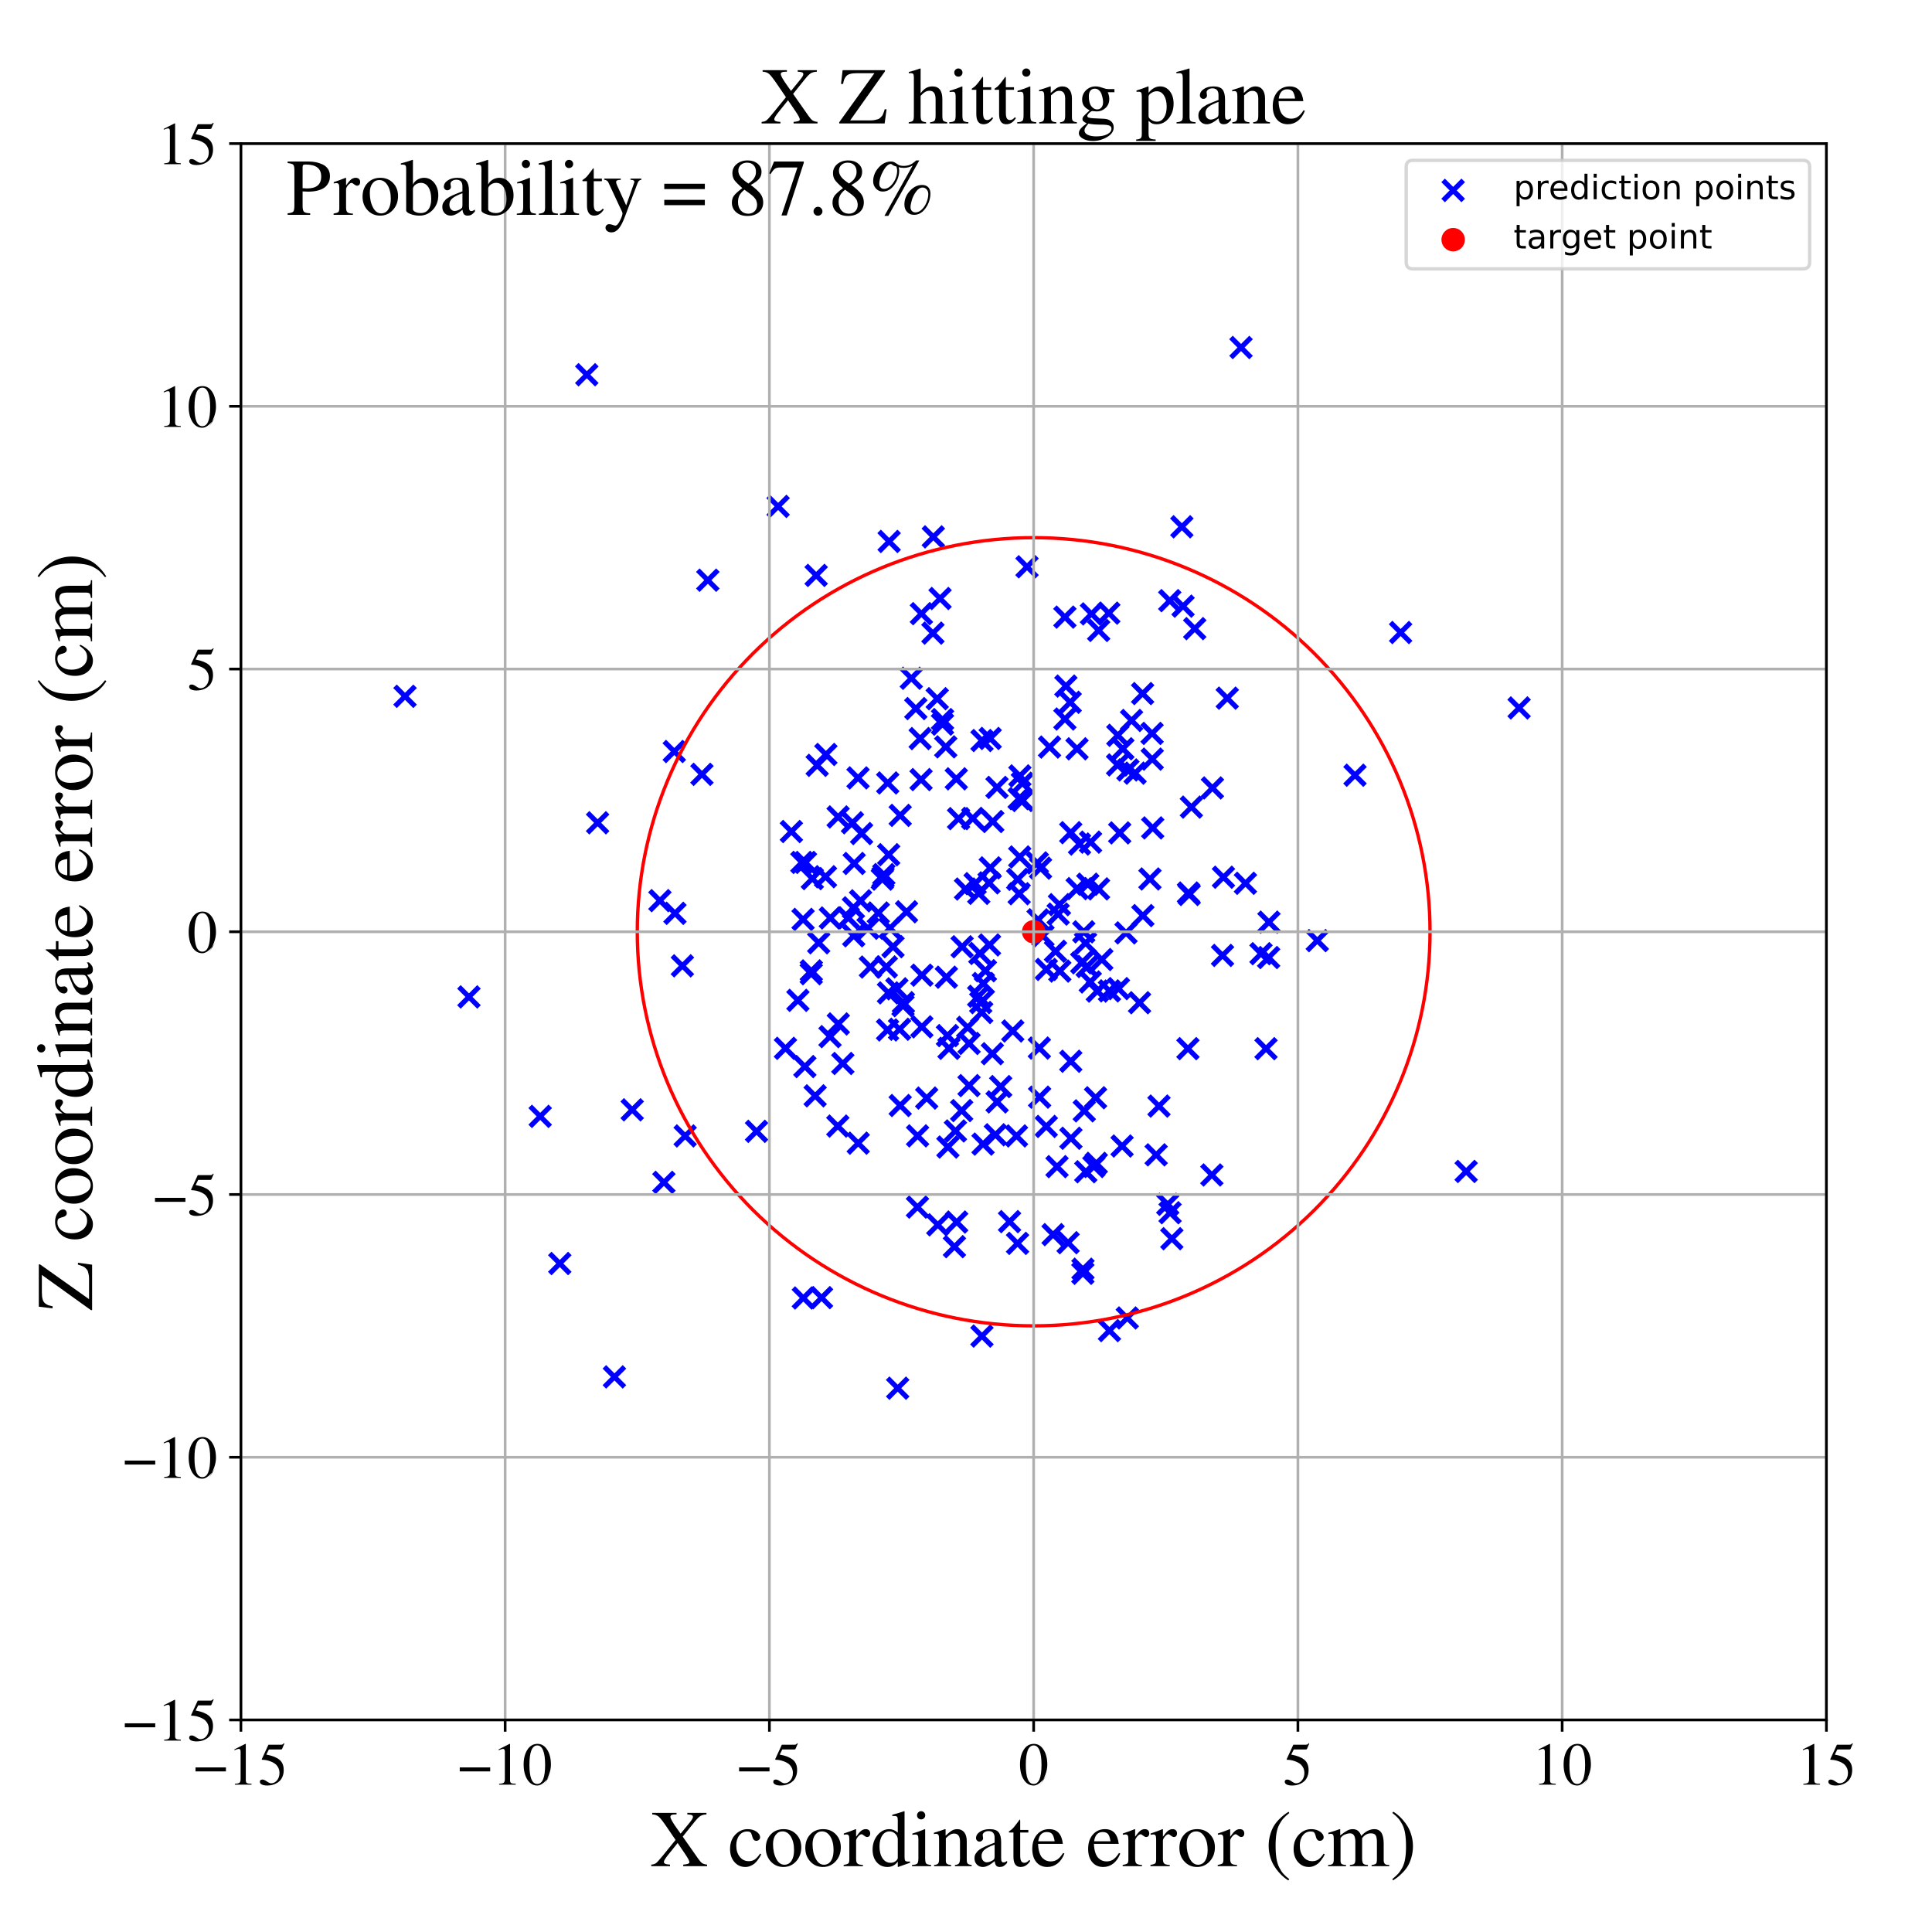 <?xml version="1.0" encoding="utf-8" standalone="no"?>
<!DOCTYPE svg PUBLIC "-//W3C//DTD SVG 1.1//EN"
  "http://www.w3.org/Graphics/SVG/1.1/DTD/svg11.dtd">
<!-- Created with matplotlib (https://matplotlib.org/) -->
<svg height="576pt" version="1.1" viewBox="0 0 576 576" width="576pt" xmlns="http://www.w3.org/2000/svg" xmlns:xlink="http://www.w3.org/1999/xlink">
 <defs>
  <style type="text/css">
*{stroke-linecap:butt;stroke-linejoin:round;}
  </style>
 </defs>
 <g id="figure_1">
  <g id="patch_1">
   <path d="M 0 576 
L 576 576 
L 576 0 
L 0 0 
z
" style="fill:#ffffff;"/>
  </g>
  <g id="axes_1">
   <g id="patch_2">
    <path d="M 71.822 512.784 
L 544.52 512.784 
L 544.52 42.802 
L 71.822 42.802 
z
" style="fill:#ffffff;"/>
   </g>
   <g id="PathCollection_1">
    <defs>
     <path d="M -3 3 
L 3 -3 
M -3 -3 
L 3 3 
" id="mc9ab4ff02f" style="stroke:#0000ff;stroke-width:1.5;"/>
    </defs>
    <g clip-path="url(#pbb7b516d70)">
     <use style="fill:#0000ff;stroke:#0000ff;stroke-width:1.5;" x="261.854" xlink:href="#mc9ab4ff02f" y="272.193"/>
     <use style="fill:#0000ff;stroke:#0000ff;stroke-width:1.5;" x="264.883" xlink:href="#mc9ab4ff02f" y="296.017"/>
     <use style="fill:#0000ff;stroke:#0000ff;stroke-width:1.5;" x="317.485" xlink:href="#mc9ab4ff02f" y="183.985"/>
     <use style="fill:#0000ff;stroke:#0000ff;stroke-width:1.5;" x="326.845" xlink:href="#mc9ab4ff02f" y="346.838"/>
     <use style="fill:#0000ff;stroke:#0000ff;stroke-width:1.5;" x="314.686" xlink:href="#mc9ab4ff02f" y="283.61"/>
     <use style="fill:#0000ff;stroke:#0000ff;stroke-width:1.5;" x="273.565" xlink:href="#mc9ab4ff02f" y="338.643"/>
     <use style="fill:#0000ff;stroke:#0000ff;stroke-width:1.5;" x="288.905" xlink:href="#mc9ab4ff02f" y="323.658"/>
     <use style="fill:#0000ff;stroke:#0000ff;stroke-width:1.5;" x="290.719" xlink:href="#mc9ab4ff02f" y="263.445"/>
     <use style="fill:#0000ff;stroke:#0000ff;stroke-width:1.5;" x="292.766" xlink:href="#mc9ab4ff02f" y="220.78"/>
     <use style="fill:#0000ff;stroke:#0000ff;stroke-width:1.5;" x="274.601" xlink:href="#mc9ab4ff02f" y="232.422"/>
     <use style="fill:#0000ff;stroke:#0000ff;stroke-width:1.5;" x="343.479" xlink:href="#mc9ab4ff02f" y="218.658"/>
     <use style="fill:#0000ff;stroke:#0000ff;stroke-width:1.5;" x="282.603" xlink:href="#mc9ab4ff02f" y="341.975"/>
     <use style="fill:#0000ff;stroke:#0000ff;stroke-width:1.5;" x="342.841" xlink:href="#mc9ab4ff02f" y="262.052"/>
     <use style="fill:#0000ff;stroke:#0000ff;stroke-width:1.5;" x="310.949" xlink:href="#mc9ab4ff02f" y="279.058"/>
     <use style="fill:#0000ff;stroke:#0000ff;stroke-width:1.5;" x="282.144" xlink:href="#mc9ab4ff02f" y="291.338"/>
     <use style="fill:#0000ff;stroke:#0000ff;stroke-width:1.5;" x="274.704" xlink:href="#mc9ab4ff02f" y="182.953"/>
     <use style="fill:#0000ff;stroke:#0000ff;stroke-width:1.5;" x="311.933" xlink:href="#mc9ab4ff02f" y="335.833"/>
     <use style="fill:#0000ff;stroke:#0000ff;stroke-width:1.5;" x="279.423" xlink:href="#mc9ab4ff02f" y="208.308"/>
     <use style="fill:#0000ff;stroke:#0000ff;stroke-width:1.5;" x="268.387" xlink:href="#mc9ab4ff02f" y="243.101"/>
     <use style="fill:#0000ff;stroke:#0000ff;stroke-width:1.5;" x="295.98" xlink:href="#mc9ab4ff02f" y="244.921"/>
     <use style="fill:#0000ff;stroke:#0000ff;stroke-width:1.5;" x="339.741" xlink:href="#mc9ab4ff02f" y="298.95"/>
     <use style="fill:#0000ff;stroke:#0000ff;stroke-width:1.5;" x="348.839" xlink:href="#mc9ab4ff02f" y="361.559"/>
     <use style="fill:#0000ff;stroke:#0000ff;stroke-width:1.5;" x="241.859" xlink:href="#mc9ab4ff02f" y="290.301"/>
     <use style="fill:#0000ff;stroke:#0000ff;stroke-width:1.5;" x="326.634" xlink:href="#mc9ab4ff02f" y="327.282"/>
     <use style="fill:#0000ff;stroke:#0000ff;stroke-width:1.5;" x="336.269" xlink:href="#mc9ab4ff02f" y="229.551"/>
     <use style="fill:#0000ff;stroke:#0000ff;stroke-width:1.5;" x="343.525" xlink:href="#mc9ab4ff02f" y="226.326"/>
     <use style="fill:#0000ff;stroke:#0000ff;stroke-width:1.5;" x="287.857" xlink:href="#mc9ab4ff02f" y="265.052"/>
     <use style="fill:#0000ff;stroke:#0000ff;stroke-width:1.5;" x="1030.18" xlink:href="#mc9ab4ff02f" y="292.059"/>
     <use style="fill:#0000ff;stroke:#0000ff;stroke-width:1.5;" x="319.229" xlink:href="#mc9ab4ff02f" y="248.247"/>
     <use style="fill:#0000ff;stroke:#0000ff;stroke-width:1.5;" x="334.763" xlink:href="#mc9ab4ff02f" y="223.235"/>
     <use style="fill:#0000ff;stroke:#0000ff;stroke-width:1.5;" x="313.957" xlink:href="#mc9ab4ff02f" y="368.092"/>
     <use style="fill:#0000ff;stroke:#0000ff;stroke-width:1.5;" x="315.48" xlink:href="#mc9ab4ff02f" y="272.529"/>
     <use style="fill:#0000ff;stroke:#0000ff;stroke-width:1.5;" x="417.578" xlink:href="#mc9ab4ff02f" y="188.579"/>
     <use style="fill:#0000ff;stroke:#0000ff;stroke-width:1.5;" x="334.535" xlink:href="#mc9ab4ff02f" y="341.67"/>
     <use style="fill:#0000ff;stroke:#0000ff;stroke-width:1.5;" x="354.167" xlink:href="#mc9ab4ff02f" y="312.64"/>
     <use style="fill:#0000ff;stroke:#0000ff;stroke-width:1.5;" x="240.148" xlink:href="#mc9ab4ff02f" y="257.122"/>
     <use style="fill:#0000ff;stroke:#0000ff;stroke-width:1.5;" x="318.439" xlink:href="#mc9ab4ff02f" y="370.49"/>
     <use style="fill:#0000ff;stroke:#0000ff;stroke-width:1.5;" x="295.209" xlink:href="#mc9ab4ff02f" y="220.158"/>
     <use style="fill:#0000ff;stroke:#0000ff;stroke-width:1.5;" x="297.242" xlink:href="#mc9ab4ff02f" y="234.754"/>
     <use style="fill:#0000ff;stroke:#0000ff;stroke-width:1.5;" x="304.018" xlink:href="#mc9ab4ff02f" y="255.49"/>
     <use style="fill:#0000ff;stroke:#0000ff;stroke-width:1.5;" x="335.707" xlink:href="#mc9ab4ff02f" y="278.12"/>
     <use style="fill:#0000ff;stroke:#0000ff;stroke-width:1.5;" x="378.228" xlink:href="#mc9ab4ff02f" y="285.479"/>
     <use style="fill:#0000ff;stroke:#0000ff;stroke-width:1.5;" x="120.752" xlink:href="#mc9ab4ff02f" y="207.594"/>
     <use style="fill:#0000ff;stroke:#0000ff;stroke-width:1.5;" x="282.472" xlink:href="#mc9ab4ff02f" y="308.75"/>
     <use style="fill:#0000ff;stroke:#0000ff;stroke-width:1.5;" x="312.91" xlink:href="#mc9ab4ff02f" y="222.728"/>
     <use style="fill:#0000ff;stroke:#0000ff;stroke-width:1.5;" x="231.984" xlink:href="#mc9ab4ff02f" y="150.981"/>
     <use style="fill:#0000ff;stroke:#0000ff;stroke-width:1.5;" x="166.893" xlink:href="#mc9ab4ff02f" y="376.699"/>
     <use style="fill:#0000ff;stroke:#0000ff;stroke-width:1.5;" x="333.264" xlink:href="#mc9ab4ff02f" y="219.217"/>
     <use style="fill:#0000ff;stroke:#0000ff;stroke-width:1.5;" x="324.31" xlink:href="#mc9ab4ff02f" y="263.611"/>
     <use style="fill:#0000ff;stroke:#0000ff;stroke-width:1.5;" x="354.548" xlink:href="#mc9ab4ff02f" y="266.683"/>
     <use style="fill:#0000ff;stroke:#0000ff;stroke-width:1.5;" x="327.516" xlink:href="#mc9ab4ff02f" y="265.004"/>
     <use style="fill:#0000ff;stroke:#0000ff;stroke-width:1.5;" x="239.963" xlink:href="#mc9ab4ff02f" y="317.983"/>
     <use style="fill:#0000ff;stroke:#0000ff;stroke-width:1.5;" x="268.193" xlink:href="#mc9ab4ff02f" y="306.857"/>
     <use style="fill:#0000ff;stroke:#0000ff;stroke-width:1.5;" x="403.977" xlink:href="#mc9ab4ff02f" y="231.119"/>
     <use style="fill:#0000ff;stroke:#0000ff;stroke-width:1.5;" x="348.15" xlink:href="#mc9ab4ff02f" y="359.057"/>
     <use style="fill:#0000ff;stroke:#0000ff;stroke-width:1.5;" x="333.188" xlink:href="#mc9ab4ff02f" y="228.054"/>
     <use style="fill:#0000ff;stroke:#0000ff;stroke-width:1.5;" x="264.613" xlink:href="#mc9ab4ff02f" y="307.068"/>
     <use style="fill:#0000ff;stroke:#0000ff;stroke-width:1.5;" x="293.174" xlink:href="#mc9ab4ff02f" y="293.213"/>
     <use style="fill:#0000ff;stroke:#0000ff;stroke-width:1.5;" x="274.838" xlink:href="#mc9ab4ff02f" y="306.14"/>
     <use style="fill:#0000ff;stroke:#0000ff;stroke-width:1.5;" x="188.485" xlink:href="#mc9ab4ff02f" y="330.88"/>
     <use style="fill:#0000ff;stroke:#0000ff;stroke-width:1.5;" x="784.832" xlink:href="#mc9ab4ff02f" y="460.6"/>
     <use style="fill:#0000ff;stroke:#0000ff;stroke-width:1.5;" x="264.66" xlink:href="#mc9ab4ff02f" y="233.426"/>
     <use style="fill:#0000ff;stroke:#0000ff;stroke-width:1.5;" x="278.26" xlink:href="#mc9ab4ff02f" y="160.06"/>
     <use style="fill:#0000ff;stroke:#0000ff;stroke-width:1.5;" x="265.35" xlink:href="#mc9ab4ff02f" y="276.712"/>
     <use style="fill:#0000ff;stroke:#0000ff;stroke-width:1.5;" x="304.874" xlink:href="#mc9ab4ff02f" y="238.658"/>
     <use style="fill:#0000ff;stroke:#0000ff;stroke-width:1.5;" x="303.419" xlink:href="#mc9ab4ff02f" y="262.167"/>
     <use style="fill:#0000ff;stroke:#0000ff;stroke-width:1.5;" x="322.499" xlink:href="#mc9ab4ff02f" y="287.045"/>
     <use style="fill:#0000ff;stroke:#0000ff;stroke-width:1.5;" x="317.78" xlink:href="#mc9ab4ff02f" y="204.546"/>
     <use style="fill:#0000ff;stroke:#0000ff;stroke-width:1.5;" x="343.666" xlink:href="#mc9ab4ff02f" y="246.829"/>
     <use style="fill:#0000ff;stroke:#0000ff;stroke-width:1.5;" x="375.948" xlink:href="#mc9ab4ff02f" y="284.328"/>
     <use style="fill:#0000ff;stroke:#0000ff;stroke-width:1.5;" x="392.73" xlink:href="#mc9ab4ff02f" y="280.433"/>
     <use style="fill:#0000ff;stroke:#0000ff;stroke-width:1.5;" x="293.786" xlink:href="#mc9ab4ff02f" y="289.403"/>
     <use style="fill:#0000ff;stroke:#0000ff;stroke-width:1.5;" x="254.661" xlink:href="#mc9ab4ff02f" y="257.431"/>
     <use style="fill:#0000ff;stroke:#0000ff;stroke-width:1.5;" x="203.448" xlink:href="#mc9ab4ff02f" y="287.946"/>
     <use style="fill:#0000ff;stroke:#0000ff;stroke-width:1.5;" x="322.843" xlink:href="#mc9ab4ff02f" y="379.614"/>
     <use style="fill:#0000ff;stroke:#0000ff;stroke-width:1.5;" x="303.835" xlink:href="#mc9ab4ff02f" y="238.085"/>
     <use style="fill:#0000ff;stroke:#0000ff;stroke-width:1.5;" x="237.886" xlink:href="#mc9ab4ff02f" y="298.241"/>
     <use style="fill:#0000ff;stroke:#0000ff;stroke-width:1.5;" x="330.578" xlink:href="#mc9ab4ff02f" y="182.8"/>
     <use style="fill:#0000ff;stroke:#0000ff;stroke-width:1.5;" x="254.529" xlink:href="#mc9ab4ff02f" y="278.994"/>
     <use style="fill:#0000ff;stroke:#0000ff;stroke-width:1.5;" x="263.264" xlink:href="#mc9ab4ff02f" y="261.557"/>
     <use style="fill:#0000ff;stroke:#0000ff;stroke-width:1.5;" x="333.455" xlink:href="#mc9ab4ff02f" y="294.745"/>
     <use style="fill:#0000ff;stroke:#0000ff;stroke-width:1.5;" x="263.505" xlink:href="#mc9ab4ff02f" y="260.747"/>
     <use style="fill:#0000ff;stroke:#0000ff;stroke-width:1.5;" x="309.259" xlink:href="#mc9ab4ff02f" y="257.257"/>
     <use style="fill:#0000ff;stroke:#0000ff;stroke-width:1.5;" x="323.639" xlink:href="#mc9ab4ff02f" y="281.157"/>
     <use style="fill:#0000ff;stroke:#0000ff;stroke-width:1.5;" x="225.554" xlink:href="#mc9ab4ff02f" y="337.293"/>
     <use style="fill:#0000ff;stroke:#0000ff;stroke-width:1.5;" x="251.276" xlink:href="#mc9ab4ff02f" y="317.062"/>
     <use style="fill:#0000ff;stroke:#0000ff;stroke-width:1.5;" x="281.964" xlink:href="#mc9ab4ff02f" y="222.668"/>
     <use style="fill:#0000ff;stroke:#0000ff;stroke-width:1.5;" x="338.414" xlink:href="#mc9ab4ff02f" y="230.505"/>
     <use style="fill:#0000ff;stroke:#0000ff;stroke-width:1.5;" x="306.189" xlink:href="#mc9ab4ff02f" y="168.978"/>
     <use style="fill:#0000ff;stroke:#0000ff;stroke-width:1.5;" x="211.034" xlink:href="#mc9ab4ff02f" y="172.979"/>
     <use style="fill:#0000ff;stroke:#0000ff;stroke-width:1.5;" x="243.326" xlink:href="#mc9ab4ff02f" y="171.55"/>
     <use style="fill:#0000ff;stroke:#0000ff;stroke-width:1.5;" x="309.501" xlink:href="#mc9ab4ff02f" y="274.235"/>
     <use style="fill:#0000ff;stroke:#0000ff;stroke-width:1.5;" x="274.854" xlink:href="#mc9ab4ff02f" y="290.74"/>
     <use style="fill:#0000ff;stroke:#0000ff;stroke-width:1.5;" x="311.95" xlink:href="#mc9ab4ff02f" y="289.025"/>
     <use style="fill:#0000ff;stroke:#0000ff;stroke-width:1.5;" x="295.009" xlink:href="#mc9ab4ff02f" y="281.724"/>
     <use style="fill:#0000ff;stroke:#0000ff;stroke-width:1.5;" x="340.733" xlink:href="#mc9ab4ff02f" y="272.972"/>
     <use style="fill:#0000ff;stroke:#0000ff;stroke-width:1.5;" x="239.423" xlink:href="#mc9ab4ff02f" y="274.108"/>
     <use style="fill:#0000ff;stroke:#0000ff;stroke-width:1.5;" x="322.872" xlink:href="#mc9ab4ff02f" y="378.397"/>
     <use style="fill:#0000ff;stroke:#0000ff;stroke-width:1.5;" x="244.083" xlink:href="#mc9ab4ff02f" y="281.076"/>
     <use style="fill:#0000ff;stroke:#0000ff;stroke-width:1.5;" x="365.892" xlink:href="#mc9ab4ff02f" y="208.148"/>
     <use style="fill:#0000ff;stroke:#0000ff;stroke-width:1.5;" x="377.44" xlink:href="#mc9ab4ff02f" y="312.649"/>
     <use style="fill:#0000ff;stroke:#0000ff;stroke-width:1.5;" x="355.197" xlink:href="#mc9ab4ff02f" y="240.629"/>
     <use style="fill:#0000ff;stroke:#0000ff;stroke-width:1.5;" x="326.12" xlink:href="#mc9ab4ff02f" y="347.784"/>
     <use style="fill:#0000ff;stroke:#0000ff;stroke-width:1.5;" x="252.908" xlink:href="#mc9ab4ff02f" y="273.629"/>
     <use style="fill:#0000ff;stroke:#0000ff;stroke-width:1.5;" x="323.713" xlink:href="#mc9ab4ff02f" y="349.34"/>
     <use style="fill:#0000ff;stroke:#0000ff;stroke-width:1.5;" x="285.781" xlink:href="#mc9ab4ff02f" y="244.065"/>
     <use style="fill:#0000ff;stroke:#0000ff;stroke-width:1.5;" x="183.181" xlink:href="#mc9ab4ff02f" y="410.502"/>
     <use style="fill:#0000ff;stroke:#0000ff;stroke-width:1.5;" x="309.867" xlink:href="#mc9ab4ff02f" y="312.465"/>
     <use style="fill:#0000ff;stroke:#0000ff;stroke-width:1.5;" x="254.433" xlink:href="#mc9ab4ff02f" y="270.653"/>
     <use style="fill:#0000ff;stroke:#0000ff;stroke-width:1.5;" x="268.383" xlink:href="#mc9ab4ff02f" y="329.596"/>
     <use style="fill:#0000ff;stroke:#0000ff;stroke-width:1.5;" x="201.03" xlink:href="#mc9ab4ff02f" y="224.055"/>
     <use style="fill:#0000ff;stroke:#0000ff;stroke-width:1.5;" x="280.99" xlink:href="#mc9ab4ff02f" y="215.901"/>
     <use style="fill:#0000ff;stroke:#0000ff;stroke-width:1.5;" x="330.768" xlink:href="#mc9ab4ff02f" y="295.416"/>
     <use style="fill:#0000ff;stroke:#0000ff;stroke-width:1.5;" x="273.534" xlink:href="#mc9ab4ff02f" y="359.878"/>
     <use style="fill:#0000ff;stroke:#0000ff;stroke-width:1.5;" x="284.552" xlink:href="#mc9ab4ff02f" y="371.678"/>
     <use style="fill:#0000ff;stroke:#0000ff;stroke-width:1.5;" x="354.326" xlink:href="#mc9ab4ff02f" y="266.238"/>
     <use style="fill:#0000ff;stroke:#0000ff;stroke-width:1.5;" x="242.183" xlink:href="#mc9ab4ff02f" y="261.944"/>
     <use style="fill:#0000ff;stroke:#0000ff;stroke-width:1.5;" x="325.408" xlink:href="#mc9ab4ff02f" y="183.023"/>
     <use style="fill:#0000ff;stroke:#0000ff;stroke-width:1.5;" x="452.902" xlink:href="#mc9ab4ff02f" y="211.061"/>
     <use style="fill:#0000ff;stroke:#0000ff;stroke-width:1.5;" x="201.229" xlink:href="#mc9ab4ff02f" y="272.296"/>
     <use style="fill:#0000ff;stroke:#0000ff;stroke-width:1.5;" x="364.757" xlink:href="#mc9ab4ff02f" y="261.535"/>
     <use style="fill:#0000ff;stroke:#0000ff;stroke-width:1.5;" x="361.473" xlink:href="#mc9ab4ff02f" y="234.911"/>
     <use style="fill:#0000ff;stroke:#0000ff;stroke-width:1.5;" x="317.485" xlink:href="#mc9ab4ff02f" y="214.365"/>
     <use style="fill:#0000ff;stroke:#0000ff;stroke-width:1.5;" x="293.082" xlink:href="#mc9ab4ff02f" y="341.095"/>
     <use style="fill:#0000ff;stroke:#0000ff;stroke-width:1.5;" x="196.746" xlink:href="#mc9ab4ff02f" y="268.516"/>
     <use style="fill:#0000ff;stroke:#0000ff;stroke-width:1.5;" x="327.553" xlink:href="#mc9ab4ff02f" y="187.957"/>
     <use style="fill:#0000ff;stroke:#0000ff;stroke-width:1.5;" x="249.783" xlink:href="#mc9ab4ff02f" y="335.728"/>
     <use style="fill:#0000ff;stroke:#0000ff;stroke-width:1.5;" x="304.065" xlink:href="#mc9ab4ff02f" y="231.324"/>
     <use style="fill:#0000ff;stroke:#0000ff;stroke-width:1.5;" x="300.981" xlink:href="#mc9ab4ff02f" y="364.21"/>
     <use style="fill:#0000ff;stroke:#0000ff;stroke-width:1.5;" x="297.27" xlink:href="#mc9ab4ff02f" y="328.523"/>
     <use style="fill:#0000ff;stroke:#0000ff;stroke-width:1.5;" x="364.483" xlink:href="#mc9ab4ff02f" y="284.844"/>
     <use style="fill:#0000ff;stroke:#0000ff;stroke-width:1.5;" x="295.86" xlink:href="#mc9ab4ff02f" y="314.145"/>
     <use style="fill:#0000ff;stroke:#0000ff;stroke-width:1.5;" x="285.105" xlink:href="#mc9ab4ff02f" y="232.195"/>
     <use style="fill:#0000ff;stroke:#0000ff;stroke-width:1.5;" x="336.085" xlink:href="#mc9ab4ff02f" y="392.939"/>
     <use style="fill:#0000ff;stroke:#0000ff;stroke-width:1.5;" x="303.855" xlink:href="#mc9ab4ff02f" y="266.452"/>
     <use style="fill:#0000ff;stroke:#0000ff;stroke-width:1.5;" x="294.875" xlink:href="#mc9ab4ff02f" y="263.217"/>
     <use style="fill:#0000ff;stroke:#0000ff;stroke-width:1.5;" x="340.655" xlink:href="#mc9ab4ff02f" y="206.778"/>
     <use style="fill:#0000ff;stroke:#0000ff;stroke-width:1.5;" x="273.036" xlink:href="#mc9ab4ff02f" y="211.254"/>
     <use style="fill:#0000ff;stroke:#0000ff;stroke-width:1.5;" x="303.061" xlink:href="#mc9ab4ff02f" y="338.66"/>
     <use style="fill:#0000ff;stroke:#0000ff;stroke-width:1.5;" x="323.267" xlink:href="#mc9ab4ff02f" y="331.186"/>
     <use style="fill:#0000ff;stroke:#0000ff;stroke-width:1.5;" x="246.224" xlink:href="#mc9ab4ff02f" y="224.931"/>
     <use style="fill:#0000ff;stroke:#0000ff;stroke-width:1.5;" x="264.945" xlink:href="#mc9ab4ff02f" y="254.813"/>
     <use style="fill:#0000ff;stroke:#0000ff;stroke-width:1.5;" x="319.068" xlink:href="#mc9ab4ff02f" y="209.382"/>
     <use style="fill:#0000ff;stroke:#0000ff;stroke-width:1.5;" x="292.687" xlink:href="#mc9ab4ff02f" y="301.859"/>
     <use style="fill:#0000ff;stroke:#0000ff;stroke-width:1.5;" x="255.865" xlink:href="#mc9ab4ff02f" y="340.823"/>
     <use style="fill:#0000ff;stroke:#0000ff;stroke-width:1.5;" x="371.311" xlink:href="#mc9ab4ff02f" y="263.345"/>
     <use style="fill:#0000ff;stroke:#0000ff;stroke-width:1.5;" x="291.808" xlink:href="#mc9ab4ff02f" y="266.343"/>
     <use style="fill:#0000ff;stroke:#0000ff;stroke-width:1.5;" x="270.275" xlink:href="#mc9ab4ff02f" y="271.832"/>
     <use style="fill:#0000ff;stroke:#0000ff;stroke-width:1.5;" x="263.058" xlink:href="#mc9ab4ff02f" y="262.102"/>
     <use style="fill:#0000ff;stroke:#0000ff;stroke-width:1.5;" x="255.81" xlink:href="#mc9ab4ff02f" y="231.919"/>
     <use style="fill:#0000ff;stroke:#0000ff;stroke-width:1.5;" x="256.874" xlink:href="#mc9ab4ff02f" y="248.516"/>
     <use style="fill:#0000ff;stroke:#0000ff;stroke-width:1.5;" x="249.929" xlink:href="#mc9ab4ff02f" y="305.268"/>
     <use style="fill:#0000ff;stroke:#0000ff;stroke-width:1.5;" x="243.023" xlink:href="#mc9ab4ff02f" y="326.707"/>
     <use style="fill:#0000ff;stroke:#0000ff;stroke-width:1.5;" x="352.707" xlink:href="#mc9ab4ff02f" y="180.717"/>
     <use style="fill:#0000ff;stroke:#0000ff;stroke-width:1.5;" x="333.826" xlink:href="#mc9ab4ff02f" y="248.317"/>
     <use style="fill:#0000ff;stroke:#0000ff;stroke-width:1.5;" x="174.945" xlink:href="#mc9ab4ff02f" y="111.722"/>
     <use style="fill:#0000ff;stroke:#0000ff;stroke-width:1.5;" x="265.083" xlink:href="#mc9ab4ff02f" y="161.428"/>
     <use style="fill:#0000ff;stroke:#0000ff;stroke-width:1.5;" x="161.056" xlink:href="#mc9ab4ff02f" y="332.831"/>
     <use style="fill:#0000ff;stroke:#0000ff;stroke-width:1.5;" x="280.259" xlink:href="#mc9ab4ff02f" y="178.436"/>
     <use style="fill:#0000ff;stroke:#0000ff;stroke-width:1.5;" x="256.566" xlink:href="#mc9ab4ff02f" y="268.565"/>
     <use style="fill:#0000ff;stroke:#0000ff;stroke-width:1.5;" x="349.368" xlink:href="#mc9ab4ff02f" y="369.298"/>
     <use style="fill:#0000ff;stroke:#0000ff;stroke-width:1.5;" x="321.152" xlink:href="#mc9ab4ff02f" y="264.925"/>
     <use style="fill:#0000ff;stroke:#0000ff;stroke-width:1.5;" x="292.397" xlink:href="#mc9ab4ff02f" y="298.921"/>
     <use style="fill:#0000ff;stroke:#0000ff;stroke-width:1.5;" x="291.774" xlink:href="#mc9ab4ff02f" y="297.033"/>
     <use style="fill:#0000ff;stroke:#0000ff;stroke-width:1.5;" x="234.177" xlink:href="#mc9ab4ff02f" y="312.544"/>
     <use style="fill:#0000ff;stroke:#0000ff;stroke-width:1.5;" x="284.848" xlink:href="#mc9ab4ff02f" y="337.179"/>
     <use style="fill:#0000ff;stroke:#0000ff;stroke-width:1.5;" x="303.371" xlink:href="#mc9ab4ff02f" y="370.697"/>
     <use style="fill:#0000ff;stroke:#0000ff;stroke-width:1.5;" x="241.881" xlink:href="#mc9ab4ff02f" y="289.457"/>
     <use style="fill:#0000ff;stroke:#0000ff;stroke-width:1.5;" x="295.235" xlink:href="#mc9ab4ff02f" y="258.742"/>
     <use style="fill:#0000ff;stroke:#0000ff;stroke-width:1.5;" x="266.243" xlink:href="#mc9ab4ff02f" y="282.242"/>
     <use style="fill:#0000ff;stroke:#0000ff;stroke-width:1.5;" x="286.845" xlink:href="#mc9ab4ff02f" y="282.266"/>
     <use style="fill:#0000ff;stroke:#0000ff;stroke-width:1.5;" x="281.005" xlink:href="#mc9ab4ff02f" y="214.531"/>
     <use style="fill:#0000ff;stroke:#0000ff;stroke-width:1.5;" x="271.693" xlink:href="#mc9ab4ff02f" y="202.215"/>
     <use style="fill:#0000ff;stroke:#0000ff;stroke-width:1.5;" x="247.454" xlink:href="#mc9ab4ff02f" y="309.06"/>
     <use style="fill:#0000ff;stroke:#0000ff;stroke-width:1.5;" x="321.853" xlink:href="#mc9ab4ff02f" y="251.642"/>
     <use style="fill:#0000ff;stroke:#0000ff;stroke-width:1.5;" x="178.168" xlink:href="#mc9ab4ff02f" y="245.303"/>
     <use style="fill:#0000ff;stroke:#0000ff;stroke-width:1.5;" x="310.223" xlink:href="#mc9ab4ff02f" y="258.837"/>
     <use style="fill:#0000ff;stroke:#0000ff;stroke-width:1.5;" x="345.535" xlink:href="#mc9ab4ff02f" y="329.766"/>
     <use style="fill:#0000ff;stroke:#0000ff;stroke-width:1.5;" x="298.346" xlink:href="#mc9ab4ff02f" y="323.946"/>
     <use style="fill:#0000ff;stroke:#0000ff;stroke-width:1.5;" x="139.811" xlink:href="#mc9ab4ff02f" y="297.219"/>
     <use style="fill:#0000ff;stroke:#0000ff;stroke-width:1.5;" x="323.112" xlink:href="#mc9ab4ff02f" y="277.812"/>
     <use style="fill:#0000ff;stroke:#0000ff;stroke-width:1.5;" x="296.756" xlink:href="#mc9ab4ff02f" y="338.318"/>
     <use style="fill:#0000ff;stroke:#0000ff;stroke-width:1.5;" x="361.299" xlink:href="#mc9ab4ff02f" y="350.3"/>
     <use style="fill:#0000ff;stroke:#0000ff;stroke-width:1.5;" x="258.792" xlink:href="#mc9ab4ff02f" y="276.75"/>
     <use style="fill:#0000ff;stroke:#0000ff;stroke-width:1.5;" x="204.268" xlink:href="#mc9ab4ff02f" y="338.664"/>
     <use style="fill:#0000ff;stroke:#0000ff;stroke-width:1.5;" x="235.939" xlink:href="#mc9ab4ff02f" y="247.91"/>
     <use style="fill:#0000ff;stroke:#0000ff;stroke-width:1.5;" x="243.631" xlink:href="#mc9ab4ff02f" y="228.177"/>
     <use style="fill:#0000ff;stroke:#0000ff;stroke-width:1.5;" x="325.135" xlink:href="#mc9ab4ff02f" y="251.075"/>
     <use style="fill:#0000ff;stroke:#0000ff;stroke-width:1.5;" x="290.019" xlink:href="#mc9ab4ff02f" y="243.989"/>
     <use style="fill:#0000ff;stroke:#0000ff;stroke-width:1.5;" x="244.931" xlink:href="#mc9ab4ff02f" y="386.877"/>
     <use style="fill:#0000ff;stroke:#0000ff;stroke-width:1.5;" x="239.505" xlink:href="#mc9ab4ff02f" y="386.982"/>
     <use style="fill:#0000ff;stroke:#0000ff;stroke-width:1.5;" x="259.495" xlink:href="#mc9ab4ff02f" y="288.314"/>
     <use style="fill:#0000ff;stroke:#0000ff;stroke-width:1.5;" x="246.107" xlink:href="#mc9ab4ff02f" y="261.384"/>
     <use style="fill:#0000ff;stroke:#0000ff;stroke-width:1.5;" x="292.118" xlink:href="#mc9ab4ff02f" y="284.255"/>
     <use style="fill:#0000ff;stroke:#0000ff;stroke-width:1.5;" x="309.948" xlink:href="#mc9ab4ff02f" y="327.104"/>
     <use style="fill:#0000ff;stroke:#0000ff;stroke-width:1.5;" x="269.338" xlink:href="#mc9ab4ff02f" y="298.938"/>
     <use style="fill:#0000ff;stroke:#0000ff;stroke-width:1.5;" x="274.336" xlink:href="#mc9ab4ff02f" y="220.194"/>
     <use style="fill:#0000ff;stroke:#0000ff;stroke-width:1.5;" x="254.151" xlink:href="#mc9ab4ff02f" y="245.299"/>
     <use style="fill:#0000ff;stroke:#0000ff;stroke-width:1.5;" x="356.191" xlink:href="#mc9ab4ff02f" y="187.418"/>
     <use style="fill:#0000ff;stroke:#0000ff;stroke-width:1.5;" x="324.124" xlink:href="#mc9ab4ff02f" y="288.151"/>
     <use style="fill:#0000ff;stroke:#0000ff;stroke-width:1.5;" x="321.1" xlink:href="#mc9ab4ff02f" y="223.249"/>
     <use style="fill:#0000ff;stroke:#0000ff;stroke-width:1.5;" x="197.929" xlink:href="#mc9ab4ff02f" y="352.503"/>
     <use style="fill:#0000ff;stroke:#0000ff;stroke-width:1.5;" x="269.217" xlink:href="#mc9ab4ff02f" y="299.829"/>
     <use style="fill:#0000ff;stroke:#0000ff;stroke-width:1.5;" x="344.691" xlink:href="#mc9ab4ff02f" y="344.302"/>
     <use style="fill:#0000ff;stroke:#0000ff;stroke-width:1.5;" x="282.926" xlink:href="#mc9ab4ff02f" y="312.543"/>
     <use style="fill:#0000ff;stroke:#0000ff;stroke-width:1.5;" x="315.972" xlink:href="#mc9ab4ff02f" y="289.516"/>
     <use style="fill:#0000ff;stroke:#0000ff;stroke-width:1.5;" x="292.751" xlink:href="#mc9ab4ff02f" y="398.334"/>
     <use style="fill:#0000ff;stroke:#0000ff;stroke-width:1.5;" x="209.273" xlink:href="#mc9ab4ff02f" y="230.862"/>
     <use style="fill:#0000ff;stroke:#0000ff;stroke-width:1.5;" x="264.244" xlink:href="#mc9ab4ff02f" y="288.268"/>
     <use style="fill:#0000ff;stroke:#0000ff;stroke-width:1.5;" x="285.216" xlink:href="#mc9ab4ff02f" y="364.334"/>
     <use style="fill:#0000ff;stroke:#0000ff;stroke-width:1.5;" x="279.592" xlink:href="#mc9ab4ff02f" y="365.166"/>
     <use style="fill:#0000ff;stroke:#0000ff;stroke-width:1.5;" x="330.768" xlink:href="#mc9ab4ff02f" y="396.696"/>
     <use style="fill:#0000ff;stroke:#0000ff;stroke-width:1.5;" x="315.863" xlink:href="#mc9ab4ff02f" y="269.714"/>
     <use style="fill:#0000ff;stroke:#0000ff;stroke-width:1.5;" x="239.063" xlink:href="#mc9ab4ff02f" y="257.121"/>
     <use style="fill:#0000ff;stroke:#0000ff;stroke-width:1.5;" x="437.118" xlink:href="#mc9ab4ff02f" y="349.252"/>
     <use style="fill:#0000ff;stroke:#0000ff;stroke-width:1.5;" x="352.359" xlink:href="#mc9ab4ff02f" y="157.056"/>
     <use style="fill:#0000ff;stroke:#0000ff;stroke-width:1.5;" x="327.151" xlink:href="#mc9ab4ff02f" y="295.477"/>
     <use style="fill:#0000ff;stroke:#0000ff;stroke-width:1.5;" x="278.139" xlink:href="#mc9ab4ff02f" y="188.758"/>
     <use style="fill:#0000ff;stroke:#0000ff;stroke-width:1.5;" x="319.284" xlink:href="#mc9ab4ff02f" y="339.361"/>
     <use style="fill:#0000ff;stroke:#0000ff;stroke-width:1.5;" x="348.748" xlink:href="#mc9ab4ff02f" y="179.075"/>
     <use style="fill:#0000ff;stroke:#0000ff;stroke-width:1.5;" x="267.637" xlink:href="#mc9ab4ff02f" y="413.87"/>
     <use style="fill:#0000ff;stroke:#0000ff;stroke-width:1.5;" x="315.139" xlink:href="#mc9ab4ff02f" y="347.817"/>
     <use style="fill:#0000ff;stroke:#0000ff;stroke-width:1.5;" x="288.918" xlink:href="#mc9ab4ff02f" y="311.091"/>
     <use style="fill:#0000ff;stroke:#0000ff;stroke-width:1.5;" x="267.395" xlink:href="#mc9ab4ff02f" y="294.804"/>
     <use style="fill:#0000ff;stroke:#0000ff;stroke-width:1.5;" x="288.496" xlink:href="#mc9ab4ff02f" y="306.302"/>
     <use style="fill:#0000ff;stroke:#0000ff;stroke-width:1.5;" x="247.552" xlink:href="#mc9ab4ff02f" y="273.678"/>
     <use style="fill:#0000ff;stroke:#0000ff;stroke-width:1.5;" x="286.71" xlink:href="#mc9ab4ff02f" y="331.104"/>
     <use style="fill:#0000ff;stroke:#0000ff;stroke-width:1.5;" x="369.994" xlink:href="#mc9ab4ff02f" y="103.606"/>
     <use style="fill:#0000ff;stroke:#0000ff;stroke-width:1.5;" x="276.283" xlink:href="#mc9ab4ff02f" y="327.375"/>
     <use style="fill:#0000ff;stroke:#0000ff;stroke-width:1.5;" x="337.358" xlink:href="#mc9ab4ff02f" y="214.799"/>
     <use style="fill:#0000ff;stroke:#0000ff;stroke-width:1.5;" x="328.49" xlink:href="#mc9ab4ff02f" y="286.071"/>
     <use style="fill:#0000ff;stroke:#0000ff;stroke-width:1.5;" x="249.868" xlink:href="#mc9ab4ff02f" y="243.557"/>
     <use style="fill:#0000ff;stroke:#0000ff;stroke-width:1.5;" x="325.051" xlink:href="#mc9ab4ff02f" y="292.763"/>
     <use style="fill:#0000ff;stroke:#0000ff;stroke-width:1.5;" x="301.943" xlink:href="#mc9ab4ff02f" y="307.377"/>
     <use style="fill:#0000ff;stroke:#0000ff;stroke-width:1.5;" x="304.807" xlink:href="#mc9ab4ff02f" y="233.51"/>
     <use style="fill:#0000ff;stroke:#0000ff;stroke-width:1.5;" x="319.238" xlink:href="#mc9ab4ff02f" y="316.4"/>
     <use style="fill:#0000ff;stroke:#0000ff;stroke-width:1.5;" x="378.32" xlink:href="#mc9ab4ff02f" y="274.921"/>
    </g>
   </g>
   <g id="PathCollection_2">
    <defs>
     <path d="M 0 3 
C 0.796 3 1.559 2.684 2.121 2.121 
C 2.684 1.559 3 0.796 3 0 
C 3 -0.796 2.684 -1.559 2.121 -2.121 
C 1.559 -2.684 0.796 -3 0 -3 
C -0.796 -3 -1.559 -2.684 -2.121 -2.121 
C -2.684 -1.559 -3 -0.796 -3 0 
C -3 0.796 -2.684 1.559 -2.121 2.121 
C -1.559 2.684 -0.796 3 0 3 
z
" id="m392c59382a" style="stroke:#ff0000;"/>
    </defs>
    <g clip-path="url(#pbb7b516d70)">
     <use style="fill:#ff0000;stroke:#ff0000;" x="308.171" xlink:href="#m392c59382a" y="277.793"/>
    </g>
   </g>
   <g id="patch_3">
    <path clip-path="url(#pbb7b516d70)" d="M 308.171 395.288 
C 339.511 395.288 369.572 382.908 391.733 360.875 
C 413.894 338.841 426.346 308.953 426.346 277.793 
C 426.346 246.633 413.894 216.745 391.733 194.711 
C 369.572 172.677 339.511 160.297 308.171 160.297 
C 276.831 160.297 246.77 172.677 224.609 194.711 
C 202.448 216.745 189.997 246.633 189.997 277.793 
C 189.997 308.953 202.448 338.841 224.609 360.875 
C 246.77 382.908 276.831 395.288 308.171 395.288 
z
" style="fill:none;stroke:#ff0000;stroke-linejoin:miter;"/>
   </g>
   <g id="matplotlib.axis_1">
    <g id="xtick_1">
     <g id="line2d_1">
      <path clip-path="url(#pbb7b516d70)" d="M 71.822 512.784 
L 71.822 42.802 
" style="fill:none;stroke:#b0b0b0;stroke-linecap:square;stroke-width:0.8;"/>
     </g>
     <g id="line2d_2">
      <defs>
       <path d="M 0 0 
L 0 3.5 
" id="m4addfccce6" style="stroke:#000000;stroke-width:0.8;"/>
      </defs>
      <g>
       <use style="stroke:#000000;stroke-width:0.8;" x="71.822" xlink:href="#m4addfccce6" y="512.784"/>
      </g>
     </g>
     <g id="text_1">
      <!-- −15 -->
      <defs>
       <path d="M 3 22 
L 3 28.594 
L 53.406 28.594 
L 53.406 22 
z
" id="FreeSerif-8722"/>
       <path d="M 18.297 59.297 
Q 16.5 59.297 11.094 57.094 
L 11.094 58.5 
L 29.094 67.594 
L 29.906 67.406 
L 29.906 7.406 
Q 29.906 3.797 31.703 2.688 
Q 33.5 1.594 39.406 1.5 
L 39.406 0 
L 11.797 0 
L 11.797 1.5 
Q 17.406 1.703 19.344 3.141 
Q 21.297 4.594 21.297 9.297 
L 21.297 54.594 
Q 21.297 59.297 18.297 59.297 
z
" id="FreeSerif-49"/>
       <path d="M 35.703 19.406 
Q 35.703 24.703 33.344 28.797 
Q 31 32.906 27.641 35.156 
Q 24.297 37.406 20.141 38.844 
Q 16 40.297 12.953 40.75 
Q 9.906 41.203 7.594 41.203 
Q 6.406 41.203 6.406 42 
Q 6.406 42.297 6.5 42.5 
L 17.406 66.203 
L 38.297 66.203 
Q 39.906 66.203 40.844 66.703 
Q 41.797 67.203 42.906 68.797 
L 43.797 68.094 
L 40 59.203 
Q 39.594 58.297 37.703 58.297 
L 18.094 58.297 
L 13.906 49.797 
Q 28.5 47.203 35.594 41.344 
Q 42.703 35.5 42.703 24.203 
Q 42.703 18.297 40.844 13.688 
Q 39 9.094 36.141 6.297 
Q 33.297 3.5 29.547 1.703 
Q 25.797 -0.094 22.344 -0.75 
Q 18.906 -1.406 15.406 -1.406 
Q 9.797 -1.406 6.5 0.25 
Q 3.203 1.906 3.203 4.797 
Q 3.203 8.5 7.5 8.5 
Q 10.297 8.5 14.75 5.391 
Q 19.203 2.297 21.797 2.297 
Q 27.703 2.297 31.703 7.25 
Q 35.703 12.203 35.703 19.406 
z
" id="FreeSerif-53"/>
      </defs>
      <g transform="translate(57.746 532.077)scale(0.18 -0.18)">
       <use xlink:href="#FreeSerif-8722"/>
       <use x="56.4" xlink:href="#FreeSerif-49"/>
       <use x="106.4" xlink:href="#FreeSerif-53"/>
      </g>
     </g>
    </g>
    <g id="xtick_2">
     <g id="line2d_3">
      <path clip-path="url(#pbb7b516d70)" d="M 150.605 512.784 
L 150.605 42.802 
" style="fill:none;stroke:#b0b0b0;stroke-linecap:square;stroke-width:0.8;"/>
     </g>
     <g id="line2d_4">
      <g>
       <use style="stroke:#000000;stroke-width:0.8;" x="150.605" xlink:href="#m4addfccce6" y="512.784"/>
      </g>
     </g>
     <g id="text_2">
      <!-- −10 -->
      <defs>
       <path d="M 47.594 17.797 
Q 35.203 -1.406 25 -1.406 
Q 14.797 -1.406 8.594 8.391 
Q 2.406 18.203 2.406 33.594 
Q 2.406 48.094 8.594 57.844 
Q 14.797 67.594 25.406 67.594 
Q 35.203 67.594 41.391 58 
Q 47.594 48.406 47.594 33 
Q 47.594 17.797 35.203 -1.406 
z
M 25.094 65 
Q 12 65 12 32.703 
Q 12 1.203 25 1.203 
Q 38 1.203 38 32.797 
Q 38 48.5 34.703 56.75 
Q 31.406 65 25.094 65 
z
" id="FreeSerif-48"/>
      </defs>
      <g transform="translate(136.529 532.077)scale(0.18 -0.18)">
       <use xlink:href="#FreeSerif-8722"/>
       <use x="56.4" xlink:href="#FreeSerif-49"/>
       <use x="106.4" xlink:href="#FreeSerif-48"/>
      </g>
     </g>
    </g>
    <g id="xtick_3">
     <g id="line2d_5">
      <path clip-path="url(#pbb7b516d70)" d="M 229.388 512.784 
L 229.388 42.802 
" style="fill:none;stroke:#b0b0b0;stroke-linecap:square;stroke-width:0.8;"/>
     </g>
     <g id="line2d_6">
      <g>
       <use style="stroke:#000000;stroke-width:0.8;" x="229.388" xlink:href="#m4addfccce6" y="512.784"/>
      </g>
     </g>
     <g id="text_3">
      <!-- −5 -->
      <g transform="translate(219.812 532.077)scale(0.18 -0.18)">
       <use xlink:href="#FreeSerif-8722"/>
       <use x="56.4" xlink:href="#FreeSerif-53"/>
      </g>
     </g>
    </g>
    <g id="xtick_4">
     <g id="line2d_7">
      <path clip-path="url(#pbb7b516d70)" d="M 308.171 512.784 
L 308.171 42.802 
" style="fill:none;stroke:#b0b0b0;stroke-linecap:square;stroke-width:0.8;"/>
     </g>
     <g id="line2d_8">
      <g>
       <use style="stroke:#000000;stroke-width:0.8;" x="308.171" xlink:href="#m4addfccce6" y="512.784"/>
      </g>
     </g>
     <g id="text_4">
      <!-- 0 -->
      <g transform="translate(303.671 532.077)scale(0.18 -0.18)">
       <use xlink:href="#FreeSerif-48"/>
      </g>
     </g>
    </g>
    <g id="xtick_5">
     <g id="line2d_9">
      <path clip-path="url(#pbb7b516d70)" d="M 386.954 512.784 
L 386.954 42.802 
" style="fill:none;stroke:#b0b0b0;stroke-linecap:square;stroke-width:0.8;"/>
     </g>
     <g id="line2d_10">
      <g>
       <use style="stroke:#000000;stroke-width:0.8;" x="386.954" xlink:href="#m4addfccce6" y="512.784"/>
      </g>
     </g>
     <g id="text_5">
      <!-- 5 -->
      <g transform="translate(382.454 532.077)scale(0.18 -0.18)">
       <use xlink:href="#FreeSerif-53"/>
      </g>
     </g>
    </g>
    <g id="xtick_6">
     <g id="line2d_11">
      <path clip-path="url(#pbb7b516d70)" d="M 465.737 512.784 
L 465.737 42.802 
" style="fill:none;stroke:#b0b0b0;stroke-linecap:square;stroke-width:0.8;"/>
     </g>
     <g id="line2d_12">
      <g>
       <use style="stroke:#000000;stroke-width:0.8;" x="465.737" xlink:href="#m4addfccce6" y="512.784"/>
      </g>
     </g>
     <g id="text_6">
      <!-- 10 -->
      <g transform="translate(456.737 532.077)scale(0.18 -0.18)">
       <use xlink:href="#FreeSerif-49"/>
       <use x="50" xlink:href="#FreeSerif-48"/>
      </g>
     </g>
    </g>
    <g id="xtick_7">
     <g id="line2d_13">
      <path clip-path="url(#pbb7b516d70)" d="M 544.52 512.784 
L 544.52 42.802 
" style="fill:none;stroke:#b0b0b0;stroke-linecap:square;stroke-width:0.8;"/>
     </g>
     <g id="line2d_14">
      <g>
       <use style="stroke:#000000;stroke-width:0.8;" x="544.52" xlink:href="#m4addfccce6" y="512.784"/>
      </g>
     </g>
     <g id="text_7">
      <!-- 15 -->
      <g transform="translate(535.52 532.077)scale(0.18 -0.18)">
       <use xlink:href="#FreeSerif-49"/>
       <use x="50" xlink:href="#FreeSerif-53"/>
      </g>
     </g>
    </g>
    <g id="text_8">
     <!-- X coordinate error (cm) -->
     <defs>
      <path d="M 69.594 66.203 
L 69.594 64.297 
Q 64.703 64 62.047 62.344 
Q 59.406 60.703 54.703 54.906 
L 40.094 36.703 
L 59.297 9.297 
Q 62.297 5 64.297 3.703 
Q 66.297 2.406 70.406 1.906 
L 70.406 0 
L 40.703 0 
L 40.703 1.906 
Q 44.797 2.297 46.594 2.938 
Q 48.406 3.594 48.406 5 
Q 48.406 7.203 43.297 14.797 
L 33.797 28.797 
L 21.906 14 
Q 16.703 7.5 16.703 5.406 
Q 16.703 3.703 18.297 2.953 
Q 19.906 2.203 24.297 1.906 
L 24.297 0 
L 1 0 
L 1 1.906 
Q 4.906 2.203 7 3.797 
Q 9.094 5.406 15.5 13.297 
L 31.203 32.594 
L 20.297 48.594 
Q 13.297 58.906 10.25 61.5 
Q 7.203 64.094 2.203 64.297 
L 2.203 66.203 
L 32.406 66.203 
L 32.406 64.297 
L 29.594 64.203 
Q 24.797 64.094 24.797 61.297 
Q 24.797 58.094 33.297 46.297 
L 37.5 40.406 
L 48.797 54.203 
Q 52.797 59.203 52.797 61.094 
Q 52.797 62.797 51.344 63.438 
Q 49.906 64.094 45.797 64.297 
L 45.797 66.203 
z
" id="FreeSerif-88"/>
      <path id="FreeSerif-32"/>
      <path d="M 2.5 21.297 
Q 2.5 32.406 9.047 39.203 
Q 15.594 46 24.406 46 
Q 30.703 46 35.25 42.953 
Q 39.797 39.906 39.797 35.703 
Q 39.797 34 38.391 32.75 
Q 37 31.5 35 31.5 
Q 31.594 31.5 30.297 36.094 
L 29.703 38.297 
Q 28.906 41.094 27.703 42.094 
Q 26.5 43.094 23.797 43.094 
Q 17.703 43.094 13.953 38.25 
Q 10.203 33.406 10.203 25.703 
Q 10.203 17.094 14.547 11.641 
Q 18.906 6.203 25.703 6.203 
Q 30 6.203 33.094 8.25 
Q 36.203 10.297 39.797 15.594 
L 41.203 14.703 
Q 40.203 12.703 39.453 11.391 
Q 38.703 10.094 36.75 7.5 
Q 34.797 4.906 32.891 3.297 
Q 31 1.703 27.891 0.344 
Q 24.797 -1 21.5 -1 
Q 13.203 -1 7.844 5.25 
Q 2.5 11.5 2.5 21.297 
z
" id="FreeSerif-99"/>
      <path d="M 24.594 46 
Q 34.203 46 40.391 39.594 
Q 46.594 33.203 46.594 23.406 
Q 46.594 13 40.188 6 
Q 33.797 -1 24.391 -1 
Q 15 -1 8.75 5.75 
Q 2.5 12.5 2.5 22.594 
Q 2.5 32.906 8.641 39.453 
Q 14.797 46 24.594 46 
z
M 11.5 27.5 
Q 11.5 16.797 15.391 9.297 
Q 19.297 1.797 25.594 1.797 
Q 31.203 1.797 34.391 6.594 
Q 37.594 11.406 37.594 19.906 
Q 37.594 30.203 33.594 36.703 
Q 29.594 43.203 23.297 43.203 
Q 18 43.203 14.75 38.891 
Q 11.5 34.594 11.5 27.5 
z
" id="FreeSerif-111"/>
      <path d="M 30.094 36.203 
Q 28.594 36.203 26.391 37.953 
Q 24.203 39.703 23.5 39.703 
Q 21.5 39.703 19 36.797 
Q 16.5 33.906 16.5 31.5 
L 16.5 9 
Q 16.5 4.703 18.203 3.203 
Q 19.906 1.703 25 1.5 
L 25 0 
L 1 0 
L 1 1.5 
Q 5.797 2.406 6.938 3.5 
Q 8.094 4.594 8.094 8.406 
L 8.094 33.406 
Q 8.094 36.703 7.344 38.047 
Q 6.594 39.406 4.703 39.406 
Q 3.094 39.406 1.203 39 
L 1.203 40.594 
Q 9.203 43.203 16 46 
L 16.5 45.797 
L 16.5 36.594 
Q 20.203 41.906 22.797 43.953 
Q 25.406 46 28.5 46 
Q 31.094 46 32.547 44.594 
Q 34 43.203 34 40.703 
Q 34 38.594 32.953 37.391 
Q 31.906 36.203 30.094 36.203 
z
" id="FreeSerif-114"/>
      <path d="M 34.203 -1 
L 33.797 -0.703 
L 33.797 5.703 
Q 29 -1 21 -1 
Q 12.703 -1 7.594 4.953 
Q 2.5 10.906 2.5 20.5 
Q 2.5 31.094 8.594 38.547 
Q 14.703 46 23.297 46 
Q 28.703 46 33.797 41.703 
L 33.797 57.297 
Q 33.797 60.406 32.891 61.406 
Q 32 62.406 29.203 62.406 
Q 27.797 62.406 27 62.297 
L 27 63.906 
Q 36.094 66.297 41.703 68.297 
L 42.203 68.094 
L 42.203 11.406 
Q 42.203 7.906 43.047 6.797 
Q 43.906 5.703 46.594 5.703 
Q 47.094 5.703 48.906 5.797 
L 48.906 4.203 
z
M 24.906 4.203 
Q 28.703 4.203 31.25 6.344 
Q 33.797 8.5 33.797 10.203 
L 33.797 33.203 
Q 33.797 37.203 30.688 40.203 
Q 27.594 43.203 23.594 43.203 
Q 17.906 43.203 14.5 38.094 
Q 11.094 33 11.094 24.5 
Q 11.094 15.297 14.891 9.75 
Q 18.703 4.203 24.906 4.203 
z
" id="FreeSerif-100"/>
      <path d="M 6.203 39.297 
Q 4 39.297 2 39 
L 2 40.5 
Q 9 42.5 17.5 46 
L 17.906 45.703 
L 17.906 10.203 
Q 17.906 4.797 19.156 3.344 
Q 20.406 1.906 25.297 1.5 
L 25.297 0 
L 1.594 0 
L 1.594 1.5 
Q 6.797 1.797 8.141 3.297 
Q 9.5 4.797 9.5 10.203 
L 9.5 33.406 
Q 9.5 36.703 8.75 38 
Q 8 39.297 6.203 39.297 
z
M 12.797 68.297 
Q 15 68.297 16.5 66.797 
Q 18 65.297 18 63.203 
Q 18 61 16.5 59.547 
Q 15 58.094 12.797 58.094 
Q 10.703 58.094 9.25 59.594 
Q 7.797 61.094 7.797 63.188 
Q 7.797 65.297 9.297 66.797 
Q 10.797 68.297 12.797 68.297 
z
" id="FreeSerif-105"/>
      <path d="M 1 39.797 
L 1 41.5 
Q 8.406 43.703 14.797 46 
L 15.5 45.797 
L 15.5 37.906 
Q 20.594 42.703 23.547 44.344 
Q 26.5 46 30 46 
Q 35.5 46 38.641 42.047 
Q 41.797 38.094 41.797 31 
L 41.797 8.094 
Q 41.797 4.406 43 3.156 
Q 44.203 1.906 47.906 1.5 
L 47.906 0 
L 27.094 0 
L 27.094 1.5 
Q 30.906 1.797 32.156 3.5 
Q 33.406 5.203 33.406 9.906 
L 33.406 30.797 
Q 33.406 40.5 26.094 40.5 
Q 23.594 40.5 21.5 39.344 
Q 19.406 38.203 15.797 34.797 
L 15.797 6.703 
Q 15.797 4 17.188 2.891 
Q 18.594 1.797 22.406 1.5 
L 22.406 0 
L 1.203 0 
L 1.203 1.5 
Q 5 1.797 6.203 3.25 
Q 7.406 4.703 7.406 9 
L 7.406 33.797 
Q 7.406 37.5 6.594 38.844 
Q 5.797 40.203 3.703 40.203 
Q 1.797 40.203 1 39.797 
z
" id="FreeSerif-110"/>
      <path d="M 2.5 9.703 
Q 2.5 11.5 2.891 13.047 
Q 3.297 14.594 4.297 15.938 
Q 5.297 17.297 6.188 18.391 
Q 7.094 19.5 8.891 20.641 
Q 10.703 21.797 11.891 22.547 
Q 13.094 23.297 15.547 24.344 
Q 18 25.406 19.297 25.953 
Q 20.594 26.5 23.391 27.594 
Q 26.203 28.703 27.5 29.203 
L 27.5 35.297 
Q 27.5 43.594 19.906 43.594 
Q 16.906 43.594 14.797 42.141 
Q 12.703 40.703 12.703 38.703 
Q 12.703 37.906 12.953 36.5 
Q 13.203 35.094 13.203 34.703 
Q 13.203 33 11.844 31.75 
Q 10.5 30.5 8.703 30.5 
Q 7 30.5 5.703 31.797 
Q 4.406 33.094 4.406 34.797 
Q 4.406 39.5 9.25 42.75 
Q 14.094 46 21.203 46 
Q 29.406 46 32.5 42.047 
Q 35.594 38.094 35.594 30 
L 35.594 10.5 
Q 35.594 7.203 36.25 5.953 
Q 36.906 4.703 38.594 4.703 
Q 40.703 4.703 43 6.594 
L 43 4 
Q 40.406 1.094 38.453 0.047 
Q 36.5 -1 34 -1 
Q 30.906 -1 29.453 0.703 
Q 28 2.406 27.594 6.297 
Q 19 -1 13 -1 
Q 8.406 -1 5.453 2 
Q 2.5 5 2.5 9.703 
z
M 27.5 12.297 
L 27.5 26.797 
Q 18.5 23.5 14.891 20.391 
Q 11.297 17.297 11.297 12.906 
Q 11.297 8.797 13.297 6.797 
Q 15.297 4.797 17.594 4.797 
Q 21 4.797 24.906 7.094 
Q 26.5 8 27 9 
Q 27.5 10 27.5 12.297 
z
" id="FreeSerif-97"/>
      <path d="M 25.906 45 
L 25.906 41.797 
L 15.797 41.797 
L 15.797 13.203 
Q 15.797 8.5 17 6.344 
Q 18.203 4.203 21 4.203 
Q 24.094 4.203 27 7.703 
L 28.297 6.594 
Q 23.5 -1 16.297 -1 
Q 7.406 -1 7.406 11.703 
L 7.406 41.797 
L 2.094 41.797 
Q 1.703 42.094 1.703 42.5 
Q 1.703 43 2 43.297 
Q 2.297 43.594 3.141 44.141 
Q 4 44.703 5.203 45.641 
Q 6.406 46.594 8.5 49.094 
Q 10.594 51.594 13.094 55.094 
Q 14.703 57.406 15.094 57.906 
Q 15.797 57.906 15.797 56.594 
L 15.797 45 
z
" id="FreeSerif-116"/>
      <path d="M 9.703 27.703 
Q 9.906 21.406 11.406 16.844 
Q 12.906 12.297 15.297 10.047 
Q 17.703 7.797 20.141 6.844 
Q 22.594 5.906 25.297 5.906 
Q 30.094 5.906 33.641 8.297 
Q 37.203 10.703 40.797 16.406 
L 42.406 15.703 
Q 39.297 7.594 33.797 3.297 
Q 28.297 -1 21.203 -1 
Q 12.594 -1 7.547 5.047 
Q 2.5 11.094 2.5 21.406 
Q 2.5 32.5 8.344 39.25 
Q 14.203 46 23.406 46 
Q 31 46 35.203 41.453 
Q 39.406 36.906 40.5 27.703 
z
M 9.906 30.906 
L 30.297 30.906 
Q 29.297 37.406 27.188 39.906 
Q 25.094 42.406 20.5 42.406 
Q 11.5 42.406 9.906 30.906 
z
" id="FreeSerif-101"/>
      <path d="M 29.203 -17.703 
Q 26.594 -16.094 23.797 -13.844 
Q 21 -11.594 17.453 -7.594 
Q 13.906 -3.594 11.203 0.953 
Q 8.5 5.5 6.641 11.891 
Q 4.797 18.297 4.797 25.203 
Q 4.797 32.406 6.641 38.844 
Q 8.5 45.297 11 49.547 
Q 13.5 53.797 17.344 57.75 
Q 21.203 61.703 23.703 63.594 
Q 26.203 65.5 29.5 67.594 
L 30.406 66 
Q 26 62.406 23.297 59.5 
Q 20.594 56.594 18.094 51.938 
Q 15.594 47.297 14.5 40.844 
Q 13.406 34.406 13.406 25.5 
Q 13.406 16.203 14.5 9.5 
Q 15.594 2.797 18.094 -1.953 
Q 20.594 -6.703 23.297 -9.703 
Q 26 -12.703 30.406 -16.094 
z
" id="FreeSerif-40"/>
      <path d="M 1.297 39.797 
L 1.297 41.5 
Q 8.5 43.5 15.297 46 
L 16 45.797 
L 16 38.297 
Q 22.203 43 25.203 44.5 
Q 28.203 46 31.5 46 
Q 39.406 46 42.094 37.594 
Q 49.906 46 58.406 46 
Q 70 46 70 28.203 
L 70 7.594 
Q 70 2 74.297 1.703 
L 76.906 1.5 
L 76.906 0 
L 55 0 
L 55 1.5 
Q 59.406 2 60.5 3.203 
Q 61.594 4.406 61.594 8.703 
L 61.594 29.797 
Q 61.594 36 60 38.391 
Q 58.406 40.797 54.094 40.797 
Q 47.5 40.797 43.203 34.703 
L 43.203 9.5 
Q 43.203 4.797 44.641 3.188 
Q 46.094 1.594 50.406 1.5 
L 50.406 0 
L 28 0 
L 28 1.5 
Q 32.297 1.797 33.547 3.094 
Q 34.797 4.406 34.797 8.594 
L 34.797 30.297 
Q 34.797 40.797 28.203 40.797 
Q 25.406 40.797 21.953 39.391 
Q 18.5 38 16.406 34.906 
L 16.406 6.703 
Q 16.406 3.797 17.797 2.75 
Q 19.203 1.703 23.203 1.5 
L 23.203 0 
L 1 0 
L 1 1.5 
Q 5.203 1.594 6.594 3 
Q 8 4.406 8 8.5 
L 8 33.797 
Q 8 37.406 7.25 38.797 
Q 6.5 40.203 4.5 40.203 
Q 3 40.203 1.297 39.797 
z
" id="FreeSerif-109"/>
      <path d="M 4.047 67.703 
Q 6.656 66.094 9.453 63.844 
Q 12.25 61.594 15.797 57.594 
Q 19.344 53.594 22.047 49.047 
Q 24.75 44.5 26.594 38.094 
Q 28.453 31.703 28.453 24.797 
Q 28.453 17.594 26.594 11.141 
Q 24.75 4.703 22.25 0.453 
Q 19.75 -3.797 15.891 -7.75 
Q 12.047 -11.703 9.547 -13.594 
Q 7.047 -15.5 3.75 -17.594 
L 2.844 -16 
Q 7.25 -12.406 9.953 -9.5 
Q 12.656 -6.594 15.156 -1.938 
Q 17.656 2.703 18.75 9.141 
Q 19.844 15.594 19.844 24.5 
Q 19.844 33.797 18.75 40.5 
Q 17.656 47.203 15.156 51.953 
Q 12.656 56.703 9.953 59.703 
Q 7.25 62.703 2.844 66.094 
z
" id="FreeSerif-41"/>
     </defs>
     <g transform="translate(193.922 556.375)scale(0.24 -0.24)">
      <use xlink:href="#FreeSerif-88"/>
      <use x="71.4" xlink:href="#FreeSerif-32"/>
      <use x="96.4" xlink:href="#FreeSerif-99"/>
      <use x="140.784" xlink:href="#FreeSerif-111"/>
      <use x="189.884" xlink:href="#FreeSerif-111"/>
      <use x="238.969" xlink:href="#FreeSerif-114"/>
      <use x="273.453" xlink:href="#FreeSerif-100"/>
      <use x="323.353" xlink:href="#FreeSerif-105"/>
      <use x="351.137" xlink:href="#FreeSerif-110"/>
      <use x="400.037" xlink:href="#FreeSerif-97"/>
      <use x="443.522" xlink:href="#FreeSerif-116"/>
      <use x="471.822" xlink:href="#FreeSerif-101"/>
      <use x="516.222" xlink:href="#FreeSerif-32"/>
      <use x="541.222" xlink:href="#FreeSerif-101"/>
      <use x="585.606" xlink:href="#FreeSerif-114"/>
      <use x="620.106" xlink:href="#FreeSerif-114"/>
      <use x="654.59" xlink:href="#FreeSerif-111"/>
      <use x="703.675" xlink:href="#FreeSerif-114"/>
      <use x="738.175" xlink:href="#FreeSerif-32"/>
      <use x="763.175" xlink:href="#FreeSerif-40"/>
      <use x="796.475" xlink:href="#FreeSerif-99"/>
      <use x="840.859" xlink:href="#FreeSerif-109"/>
      <use x="918.759" xlink:href="#FreeSerif-41"/>
     </g>
    </g>
   </g>
   <g id="matplotlib.axis_2">
    <g id="ytick_1">
     <g id="line2d_15">
      <path clip-path="url(#pbb7b516d70)" d="M 71.822 512.784 
L 544.52 512.784 
" style="fill:none;stroke:#b0b0b0;stroke-linecap:square;stroke-width:0.8;"/>
     </g>
     <g id="line2d_16">
      <defs>
       <path d="M 0 0 
L -3.5 0 
" id="m47003bf248" style="stroke:#000000;stroke-width:0.8;"/>
      </defs>
      <g>
       <use style="stroke:#000000;stroke-width:0.8;" x="71.822" xlink:href="#m47003bf248" y="512.784"/>
      </g>
     </g>
     <g id="text_9">
      <!-- −15 -->
      <g transform="translate(36.669 518.931)scale(0.18 -0.18)">
       <use xlink:href="#FreeSerif-8722"/>
       <use x="56.4" xlink:href="#FreeSerif-49"/>
       <use x="106.4" xlink:href="#FreeSerif-53"/>
      </g>
     </g>
    </g>
    <g id="ytick_2">
     <g id="line2d_17">
      <path clip-path="url(#pbb7b516d70)" d="M 71.822 434.454 
L 544.52 434.454 
" style="fill:none;stroke:#b0b0b0;stroke-linecap:square;stroke-width:0.8;"/>
     </g>
     <g id="line2d_18">
      <g>
       <use style="stroke:#000000;stroke-width:0.8;" x="71.822" xlink:href="#m47003bf248" y="434.454"/>
      </g>
     </g>
     <g id="text_10">
      <!-- −10 -->
      <g transform="translate(36.669 440.6)scale(0.18 -0.18)">
       <use xlink:href="#FreeSerif-8722"/>
       <use x="56.4" xlink:href="#FreeSerif-49"/>
       <use x="106.4" xlink:href="#FreeSerif-48"/>
      </g>
     </g>
    </g>
    <g id="ytick_3">
     <g id="line2d_19">
      <path clip-path="url(#pbb7b516d70)" d="M 71.822 356.123 
L 544.52 356.123 
" style="fill:none;stroke:#b0b0b0;stroke-linecap:square;stroke-width:0.8;"/>
     </g>
     <g id="line2d_20">
      <g>
       <use style="stroke:#000000;stroke-width:0.8;" x="71.822" xlink:href="#m47003bf248" y="356.123"/>
      </g>
     </g>
     <g id="text_11">
      <!-- −5 -->
      <g transform="translate(45.669 362.27)scale(0.18 -0.18)">
       <use xlink:href="#FreeSerif-8722"/>
       <use x="56.4" xlink:href="#FreeSerif-53"/>
      </g>
     </g>
    </g>
    <g id="ytick_4">
     <g id="line2d_21">
      <path clip-path="url(#pbb7b516d70)" d="M 71.822 277.793 
L 544.52 277.793 
" style="fill:none;stroke:#b0b0b0;stroke-linecap:square;stroke-width:0.8;"/>
     </g>
     <g id="line2d_22">
      <g>
       <use style="stroke:#000000;stroke-width:0.8;" x="71.822" xlink:href="#m47003bf248" y="277.793"/>
      </g>
     </g>
     <g id="text_12">
      <!-- 0 -->
      <g transform="translate(55.822 283.94)scale(0.18 -0.18)">
       <use xlink:href="#FreeSerif-48"/>
      </g>
     </g>
    </g>
    <g id="ytick_5">
     <g id="line2d_23">
      <path clip-path="url(#pbb7b516d70)" d="M 71.822 199.462 
L 544.52 199.462 
" style="fill:none;stroke:#b0b0b0;stroke-linecap:square;stroke-width:0.8;"/>
     </g>
     <g id="line2d_24">
      <g>
       <use style="stroke:#000000;stroke-width:0.8;" x="71.822" xlink:href="#m47003bf248" y="199.462"/>
      </g>
     </g>
     <g id="text_13">
      <!-- 5 -->
      <g transform="translate(55.822 205.609)scale(0.18 -0.18)">
       <use xlink:href="#FreeSerif-53"/>
      </g>
     </g>
    </g>
    <g id="ytick_6">
     <g id="line2d_25">
      <path clip-path="url(#pbb7b516d70)" d="M 71.822 121.132 
L 544.52 121.132 
" style="fill:none;stroke:#b0b0b0;stroke-linecap:square;stroke-width:0.8;"/>
     </g>
     <g id="line2d_26">
      <g>
       <use style="stroke:#000000;stroke-width:0.8;" x="71.822" xlink:href="#m47003bf248" y="121.132"/>
      </g>
     </g>
     <g id="text_14">
      <!-- 10 -->
      <g transform="translate(46.822 127.279)scale(0.18 -0.18)">
       <use xlink:href="#FreeSerif-49"/>
       <use x="50" xlink:href="#FreeSerif-48"/>
      </g>
     </g>
    </g>
    <g id="ytick_7">
     <g id="line2d_27">
      <path clip-path="url(#pbb7b516d70)" d="M 71.822 42.802 
L 544.52 42.802 
" style="fill:none;stroke:#b0b0b0;stroke-linecap:square;stroke-width:0.8;"/>
     </g>
     <g id="line2d_28">
      <g>
       <use style="stroke:#000000;stroke-width:0.8;" x="71.822" xlink:href="#m47003bf248" y="42.802"/>
      </g>
     </g>
     <g id="text_15">
      <!-- 15 -->
      <g transform="translate(46.822 48.948)scale(0.18 -0.18)">
       <use xlink:href="#FreeSerif-49"/>
       <use x="50" xlink:href="#FreeSerif-53"/>
      </g>
     </g>
    </g>
    <g id="text_16">
     <!-- Z coordinate error (cm) -->
     <defs>
      <path d="M 40.297 3.797 
Q 43.094 3.797 45.391 4.297 
Q 47.703 4.797 49.25 5.297 
Q 50.797 5.797 52.141 7.188 
Q 53.5 8.594 54.141 9.297 
Q 54.797 10 55.594 12.047 
Q 56.406 14.094 56.594 14.688 
Q 56.797 15.297 57.5 17.594 
L 59.797 17.594 
L 57.406 0 
L 1 0 
L 1 1.5 
L 44.703 62.406 
L 22.594 62.406 
Q 17.5 62.406 14.203 61.406 
Q 10.906 60.406 9.25 58.203 
Q 7.594 56 7 54.203 
Q 6.406 52.406 5.797 49.094 
L 3.203 49.094 
L 5.203 66.203 
L 57.797 66.203 
L 57.797 64.703 
L 14.594 3.797 
z
" id="FreeSerif-90"/>
     </defs>
     <g transform="translate(27.46 390.829)rotate(-90)scale(0.24 -0.24)">
      <use xlink:href="#FreeSerif-90"/>
      <use x="61.3" xlink:href="#FreeSerif-32"/>
      <use x="86.3" xlink:href="#FreeSerif-99"/>
      <use x="130.684" xlink:href="#FreeSerif-111"/>
      <use x="179.784" xlink:href="#FreeSerif-111"/>
      <use x="228.869" xlink:href="#FreeSerif-114"/>
      <use x="263.353" xlink:href="#FreeSerif-100"/>
      <use x="313.253" xlink:href="#FreeSerif-105"/>
      <use x="341.037" xlink:href="#FreeSerif-110"/>
      <use x="389.937" xlink:href="#FreeSerif-97"/>
      <use x="433.422" xlink:href="#FreeSerif-116"/>
      <use x="461.722" xlink:href="#FreeSerif-101"/>
      <use x="506.122" xlink:href="#FreeSerif-32"/>
      <use x="531.122" xlink:href="#FreeSerif-101"/>
      <use x="575.506" xlink:href="#FreeSerif-114"/>
      <use x="610.006" xlink:href="#FreeSerif-114"/>
      <use x="644.49" xlink:href="#FreeSerif-111"/>
      <use x="693.575" xlink:href="#FreeSerif-114"/>
      <use x="728.075" xlink:href="#FreeSerif-32"/>
      <use x="753.075" xlink:href="#FreeSerif-40"/>
      <use x="786.375" xlink:href="#FreeSerif-99"/>
      <use x="830.759" xlink:href="#FreeSerif-109"/>
      <use x="908.659" xlink:href="#FreeSerif-41"/>
     </g>
    </g>
   </g>
   <g id="patch_4">
    <path d="M 71.822 512.784 
L 71.822 42.802 
" style="fill:none;stroke:#000000;stroke-linecap:square;stroke-linejoin:miter;stroke-width:0.8;"/>
   </g>
   <g id="patch_5">
    <path d="M 544.52 512.784 
L 544.52 42.802 
" style="fill:none;stroke:#000000;stroke-linecap:square;stroke-linejoin:miter;stroke-width:0.8;"/>
   </g>
   <g id="patch_6">
    <path d="M 71.822 512.784 
L 544.52 512.784 
" style="fill:none;stroke:#000000;stroke-linecap:square;stroke-linejoin:miter;stroke-width:0.8;"/>
   </g>
   <g id="patch_7">
    <path d="M 71.822 42.802 
L 544.52 42.802 
" style="fill:none;stroke:#000000;stroke-linecap:square;stroke-linejoin:miter;stroke-width:0.8;"/>
   </g>
   <g id="text_17">
    <!-- Probability = 87.8% -->
    <defs>
     <path d="M 54.094 48.094 
Q 54.094 45.5 53.5 43.094 
Q 52.906 40.703 51.156 38 
Q 49.406 35.297 46.5 33.344 
Q 43.594 31.406 38.594 30.094 
Q 33.594 28.797 27 28.797 
Q 24 28.797 20.094 29.094 
L 20.094 10.906 
Q 20.094 5.406 21.844 3.75 
Q 23.594 2.094 29.5 1.906 
L 29.5 0 
L 1.5 0 
L 1.5 1.906 
Q 7.203 2.406 8.547 4.047 
Q 9.906 5.703 9.906 12 
L 9.906 55.297 
Q 9.906 60.703 8.5 62.203 
Q 7.094 63.703 1.5 64.297 
L 1.5 66.203 
L 27.906 66.203 
Q 32.406 66.203 36.594 65.344 
Q 40.797 64.5 44.938 62.594 
Q 49.094 60.703 51.594 57 
Q 54.094 53.297 54.094 48.094 
z
M 20.094 59.094 
L 20.094 33.094 
Q 23.594 32.797 25.797 32.797 
Q 43.203 32.797 43.203 47.5 
Q 43.203 55.203 38.391 58.844 
Q 33.594 62.5 23.5 62.5 
Q 21.5 62.5 20.797 61.797 
Q 20.094 61.094 20.094 59.094 
z
" id="FreeSerif-80"/>
     <path d="M 16 68.094 
L 16 37.5 
Q 17.5 41.203 21.391 43.594 
Q 25.297 46 29.906 46 
Q 37.406 46 42.453 39.75 
Q 47.5 33.5 47.5 24.297 
Q 47.5 13.594 40.75 6.297 
Q 34 -1 24.094 -1 
Q 18.094 -1 12.844 1.047 
Q 7.594 3.094 7.594 5.406 
L 7.594 57.297 
Q 7.594 60.406 6.641 61.406 
Q 5.703 62.406 2.703 62.406 
Q 1.594 62.406 1 62.297 
L 1 63.906 
Q 8.703 65.797 15.5 68.297 
z
M 16 32.203 
L 16 7 
Q 16 5.094 18.891 3.641 
Q 21.797 2.203 25.703 2.203 
Q 31.906 2.203 35.297 6.797 
Q 38.703 11.406 38.703 19.703 
Q 38.703 28.797 35.25 34.25 
Q 31.797 39.703 25.906 39.703 
Q 22 39.703 19 37.391 
Q 16 35.094 16 32.203 
z
" id="FreeSerif-98"/>
     <path d="M 1 62.297 
L 1 63.906 
Q 10.906 66.297 16.906 68.297 
L 17.297 68.094 
L 17.297 8.406 
Q 17.297 4.297 18.641 3.047 
Q 20 1.797 24.797 1.5 
L 24.797 0 
L 1.203 0 
L 1.203 1.5 
Q 5.906 1.906 7.406 3.297 
Q 8.906 4.703 8.906 8.703 
L 8.906 56.406 
Q 8.906 59.906 8 61.203 
Q 7.094 62.5 4.703 62.5 
Q 2.703 62.5 1 62.297 
z
" id="FreeSerif-108"/>
     <path d="M 14.203 -13.406 
Q 17 -13.406 20.094 -7.203 
Q 23.203 -1 23.203 1.906 
Q 23.203 3.203 18.797 12 
L 5.594 40.406 
Q 4.406 43 0.5 43.594 
L 0.5 45 
L 21.094 45 
L 21.094 43.5 
Q 17.906 43.406 16.594 42.797 
Q 15.297 42.203 15.297 40.797 
Q 15.297 39.297 16.297 37 
L 27.797 11.703 
L 37.5 39.297 
Q 37.906 40.203 37.906 41 
Q 37.906 43.5 33.094 43.5 
L 33.094 45 
L 46.594 45 
L 46.594 43.5 
Q 44.797 43.297 43.75 42.344 
Q 42.703 41.406 41.797 39 
L 26.406 -1.797 
Q 22.406 -12.594 18.453 -17.188 
Q 14.5 -21.797 9.5 -21.797 
Q 6.297 -21.797 4.188 -20.141 
Q 2.094 -18.5 2.094 -16 
Q 2.094 -14.203 3.391 -12.891 
Q 4.703 -11.594 6.406 -11.594 
Q 8.594 -11.594 11.094 -12.5 
Q 13.594 -13.406 14.203 -13.406 
z
" id="FreeSerif-121"/>
     <path d="M 53.406 38.594 
L 53.406 32 
L 3 32 
L 3 38.594 
z
M 53.406 18.594 
L 53.406 12 
L 3 12 
L 3 18.594 
z
" id="FreeSerif-61"/>
     <path d="M 29 37.094 
Q 38 30.406 41.25 25.844 
Q 44.5 21.297 44.5 15.5 
Q 44.5 7.797 39.141 3.188 
Q 33.797 -1.406 24.797 -1.406 
Q 16.297 -1.406 10.938 3.188 
Q 5.594 7.797 5.594 15.094 
Q 5.594 20.203 8.047 23.641 
Q 10.5 27.094 18.594 33.203 
Q 10.703 40.094 8.453 43.5 
Q 6.203 46.906 6.203 51.797 
Q 6.203 58.594 11.594 63.094 
Q 17 67.594 25.203 67.594 
Q 32.703 67.594 37.547 63.594 
Q 42.406 59.594 42.406 53.406 
Q 42.406 48.297 39.406 44.688 
Q 36.406 41.094 29 37.094 
z
M 21.203 31.203 
Q 16.797 27.703 15 24.203 
Q 13.203 20.703 13.203 15.906 
Q 13.203 9.406 16.703 5.406 
Q 20.203 1.406 25.906 1.406 
Q 30.797 1.406 33.844 4.453 
Q 36.906 7.5 36.906 12.406 
Q 36.906 14 36.547 15.391 
Q 36.203 16.797 35.844 17.844 
Q 35.5 18.906 34.453 20.203 
Q 33.406 21.5 32.75 22.25 
Q 32.094 23 30.391 24.391 
Q 28.703 25.797 27.844 26.391 
Q 27 27 24.641 28.703 
Q 22.297 30.406 21.203 31.203 
z
M 26.094 38.906 
Q 26.203 39 27.453 39.844 
Q 28.703 40.703 29.25 41.203 
Q 29.797 41.703 30.938 42.75 
Q 32.094 43.797 32.688 44.75 
Q 33.297 45.703 34.047 47.047 
Q 34.797 48.406 35.141 50.047 
Q 35.5 51.703 35.5 53.5 
Q 35.5 58.703 32.5 61.75 
Q 29.5 64.797 24.406 64.797 
Q 19.703 64.797 16.641 62 
Q 13.594 59.203 13.594 54.906 
Q 13.594 50.703 16.5 47 
Q 19.406 43.297 26.094 38.906 
z
" id="FreeSerif-56"/>
     <path d="M 44.906 66.203 
L 44.906 64.594 
L 23.703 -0.797 
L 17.203 -0.797 
L 37 58.797 
L 15.297 58.797 
Q 11.203 58.797 9.047 57.297 
Q 6.906 55.797 3.703 50.703 
L 2 51.5 
L 7.906 66.203 
z
" id="FreeSerif-55"/>
     <path d="M 12.5 10 
Q 14.797 10 16.438 8.297 
Q 18.094 6.594 18.094 4.297 
Q 18.094 2.094 16.391 0.5 
Q 14.703 -1.094 12.406 -1.094 
Q 10.203 -1.094 8.594 0.5 
Q 7 2.094 7 4.297 
Q 7 6.594 8.641 8.297 
Q 10.297 10 12.5 10 
z
" id="FreeSerif-46"/>
     <path d="M 66.906 37.094 
Q 71.797 37.094 74.5 34.297 
Q 77.203 31.5 77.203 26.406 
Q 77.203 20.594 74.891 14.891 
Q 72.594 9.203 68.594 5.094 
Q 63.5 0 56.906 0 
Q 51.5 0 48.203 3.547 
Q 44.906 7.094 44.906 12.906 
Q 44.906 22.297 51.656 29.688 
Q 58.406 37.094 66.906 37.094 
z
M 58.594 3 
Q 62.906 3 66.703 6.797 
Q 70.5 10.594 72.547 15.844 
Q 74.594 21.094 74.594 25.906 
Q 74.594 29.203 72.547 31.547 
Q 70.5 33.906 67.594 33.906 
Q 63 33.906 59.297 28.703 
Q 55.594 23.5 54.047 18.047 
Q 52.5 12.594 52.5 9.406 
Q 52.5 6.594 54.203 4.797 
Q 55.906 3 58.594 3 
z
M 28.203 66.203 
Q 31.297 66.203 33.188 64.844 
Q 35.094 63.5 37.438 62.141 
Q 39.797 60.797 43.906 60.797 
Q 48.594 60.797 52.047 62.297 
Q 55.5 63.797 59.5 67.594 
L 63.406 67.594 
L 24.906 -1.297 
L 20.094 -1.297 
L 55.203 61.297 
Q 50 58.297 44.203 58.297 
Q 40.297 58.297 37.703 59.297 
Q 38.406 56.797 38.406 54.906 
Q 38.406 45.594 32.453 37.25 
Q 26.5 28.906 17.906 28.906 
Q 13 28.906 9.547 32.656 
Q 6.094 36.406 6.094 41.594 
Q 6.094 51.094 12.844 58.641 
Q 19.594 66.203 28.203 66.203 
z
M 28.203 63.203 
Q 23.406 63.203 18.547 54.453 
Q 13.703 45.703 13.703 38.406 
Q 13.703 35.703 15.344 34 
Q 17 32.297 19.594 32.297 
Q 25.703 32.297 30.797 39.438 
Q 35.906 46.594 35.906 55.094 
Q 35.906 57 35 60 
Q 33 60.5 31.641 61.141 
Q 30.297 61.797 29.844 62.188 
Q 29.406 62.594 29 62.891 
Q 28.594 63.203 28.203 63.203 
z
" id="FreeSerif-37"/>
    </defs>
    <g transform="translate(85.393 64.048)scale(0.24 -0.24)">
     <use xlink:href="#FreeSerif-80"/>
     <use x="57.584" xlink:href="#FreeSerif-114"/>
     <use x="92.069" xlink:href="#FreeSerif-111"/>
     <use x="141.153" xlink:href="#FreeSerif-98"/>
     <use x="191.153" xlink:href="#FreeSerif-97"/>
     <use x="234.637" xlink:href="#FreeSerif-98"/>
     <use x="284.622" xlink:href="#FreeSerif-105"/>
     <use x="312.406" xlink:href="#FreeSerif-108"/>
     <use x="338.206" xlink:href="#FreeSerif-105"/>
     <use x="365.975" xlink:href="#FreeSerif-116"/>
     <use x="394.275" xlink:href="#FreeSerif-121"/>
     <use x="441.375" xlink:href="#FreeSerif-32"/>
     <use x="466.375" xlink:href="#FreeSerif-61"/>
     <use x="522.775" xlink:href="#FreeSerif-32"/>
     <use x="547.775" xlink:href="#FreeSerif-56"/>
     <use x="597.775" xlink:href="#FreeSerif-55"/>
     <use x="647.775" xlink:href="#FreeSerif-46"/>
     <use x="672.775" xlink:href="#FreeSerif-56"/>
     <use x="722.775" xlink:href="#FreeSerif-37"/>
    </g>
   </g>
   <g id="text_18">
    <!-- X Z hitting plane -->
    <defs>
     <path d="M 15.797 34.297 
L 15.797 10.203 
Q 15.797 5 17 3.5 
Q 18.203 2 22.594 1.5 
L 22.594 0 
L 1 0 
L 1 1.5 
Q 5.297 2.094 6.344 3.5 
Q 7.406 4.906 7.406 10.203 
L 7.406 57.297 
Q 7.406 60.5 6.547 61.5 
Q 5.703 62.5 2.797 62.5 
Q 2.094 62.5 1.094 62.297 
L 1.094 63.906 
Q 8.203 65.797 15.297 68.297 
L 15.797 68 
L 15.797 37.594 
Q 19.203 42.094 22.641 44.047 
Q 26.094 46 30.5 46 
Q 42.797 46 42.797 30.094 
L 42.797 10.203 
Q 42.797 5 43.75 3.641 
Q 44.703 2.297 48.797 1.5 
L 48.797 0 
L 27.594 0 
L 27.594 1.5 
Q 31.906 1.906 33.156 3.5 
Q 34.406 5.094 34.406 10.203 
L 34.406 30 
Q 34.406 40.594 26.906 40.594 
Q 24 40.594 21.453 39.141 
Q 18.906 37.703 15.797 34.297 
z
" id="FreeSerif-104"/>
     <path d="M 6 5.406 
Q 6 7.297 7.344 8.891 
Q 8.703 10.5 14.906 16.297 
Q 9.906 18.797 7.75 21.891 
Q 5.594 25 5.594 29.703 
Q 5.594 36.5 10.438 41.25 
Q 15.297 46 22.297 46 
Q 26.203 46 30.641 44.344 
Q 35.094 42.703 38 42.703 
L 45.703 42.703 
L 45.703 38.797 
L 37.406 38.797 
Q 39.297 34.5 39.297 30.406 
Q 39.297 23.5 34.641 19.203 
Q 30 14.906 23.703 14.906 
Q 22.5 14.906 18 15.406 
Q 16 14.797 14 12.688 
Q 12 10.594 12 9.094 
Q 12 6.703 19.797 6.406 
L 32.703 5.797 
Q 38.203 5.594 41.5 2.688 
Q 44.797 -0.203 44.797 -4.906 
Q 44.797 -12.094 36.547 -16.938 
Q 28.297 -21.797 18.797 -21.797 
Q 11.703 -21.797 6.594 -18.938 
Q 1.5 -16.094 1.5 -12.094 
Q 1.5 -9.297 3.75 -6.547 
Q 6 -3.797 11.297 0.094 
Q 8.203 1.594 7.094 2.688 
Q 6 3.797 6 5.406 
z
M 13.406 -0.203 
Q 10.297 -3.906 9.391 -5.5 
Q 8.5 -7.094 8.5 -8.797 
Q 8.5 -12.094 12.5 -14.094 
Q 16.5 -16.094 23.094 -16.094 
Q 31.594 -16.094 36.797 -13.391 
Q 42 -10.703 42 -6.406 
Q 42 -3.703 39.203 -2.594 
Q 36.406 -1.5 29.594 -1.5 
Q 19.5 -1.5 13.406 -0.203 
z
M 31.594 26.5 
Q 31.594 28.203 31.188 30.594 
Q 30.797 33 29.797 36.047 
Q 28.797 39.094 26.594 41.141 
Q 24.406 43.203 21.297 43.203 
Q 17.797 43.203 15.844 40.703 
Q 13.906 38.203 13.906 33.797 
Q 13.906 25.203 17.094 21.297 
Q 20.297 17.406 24.094 17.406 
Q 27.594 17.406 29.594 19.844 
Q 31.594 22.297 31.594 26.5 
z
" id="FreeSerif-103"/>
     <path d="M 1.406 39.297 
L 1.406 40.906 
Q 7.703 42.797 15.797 46 
L 16.406 45.797 
L 16.406 38.094 
Q 22.797 46 30.797 46 
Q 38.094 46 42.797 40 
Q 47.5 34 47.5 24.703 
Q 47.5 13.797 41.453 6.391 
Q 35.406 -1 26.5 -1 
Q 23.297 -1 21.141 -0.094 
Q 19 0.797 16.406 3.297 
L 16.406 -12.406 
Q 16.406 -17.094 18 -18.438 
Q 19.594 -19.797 25.203 -19.906 
L 25.203 -21.703 
L 1 -21.703 
L 1 -20 
Q 5.406 -19.594 6.703 -18.297 
Q 8 -17 8 -13.094 
L 8 33.703 
Q 8 37.203 7.203 38.297 
Q 6.406 39.406 3.906 39.406 
Q 2.297 39.406 1.406 39.297 
z
M 16.406 33.406 
L 16.406 8.797 
Q 16.406 6.594 19.844 4.391 
Q 23.297 2.203 26.797 2.203 
Q 32.203 2.203 35.547 7.344 
Q 38.906 12.5 38.906 20.797 
Q 38.906 29.5 35.547 34.75 
Q 32.203 40 26.594 40 
Q 23.094 40 19.75 37.797 
Q 16.406 35.594 16.406 33.406 
z
" id="FreeSerif-112"/>
    </defs>
    <g transform="translate(226.832 36.802)scale(0.24 -0.24)">
     <use xlink:href="#FreeSerif-88"/>
     <use x="71.4" xlink:href="#FreeSerif-32"/>
     <use x="96.4" xlink:href="#FreeSerif-90"/>
     <use x="157.7" xlink:href="#FreeSerif-32"/>
     <use x="182.7" xlink:href="#FreeSerif-104"/>
     <use x="232.5" xlink:href="#FreeSerif-105"/>
     <use x="260.269" xlink:href="#FreeSerif-116"/>
     <use x="288.569" xlink:href="#FreeSerif-116"/>
     <use x="316.869" xlink:href="#FreeSerif-105"/>
     <use x="344.653" xlink:href="#FreeSerif-110"/>
     <use x="393.553" xlink:href="#FreeSerif-103"/>
     <use x="440.253" xlink:href="#FreeSerif-32"/>
     <use x="465.253" xlink:href="#FreeSerif-112"/>
     <use x="515.237" xlink:href="#FreeSerif-108"/>
     <use x="541.037" xlink:href="#FreeSerif-97"/>
     <use x="584.537" xlink:href="#FreeSerif-110"/>
     <use x="633.422" xlink:href="#FreeSerif-101"/>
    </g>
   </g>
   <g id="legend_1">
    <g id="patch_8">
     <path d="M 421.24 80.158 
L 537.52 80.158 
Q 539.52 80.158 539.52 78.158 
L 539.52 49.802 
Q 539.52 47.802 537.52 47.802 
L 421.24 47.802 
Q 419.24 47.802 419.24 49.802 
L 419.24 78.158 
Q 419.24 80.158 421.24 80.158 
z
" style="fill:#ffffff;opacity:0.8;stroke:#cccccc;stroke-linejoin:miter;"/>
    </g>
    <g id="PathCollection_3">
     <g>
      <use style="fill:#0000ff;stroke:#0000ff;stroke-width:1.5;" x="433.24" xlink:href="#mc9ab4ff02f" y="56.775"/>
     </g>
    </g>
    <g id="text_19">
     <!-- prediction points -->
     <defs>
      <path d="M 18.109 8.203 
L 18.109 -20.797 
L 9.078 -20.797 
L 9.078 54.688 
L 18.109 54.688 
L 18.109 46.391 
Q 20.953 51.266 25.266 53.625 
Q 29.594 56 35.594 56 
Q 45.562 56 51.781 48.094 
Q 58.016 40.188 58.016 27.297 
Q 58.016 14.406 51.781 6.484 
Q 45.562 -1.422 35.594 -1.422 
Q 29.594 -1.422 25.266 0.953 
Q 20.953 3.328 18.109 8.203 
z
M 48.688 27.297 
Q 48.688 37.203 44.609 42.844 
Q 40.531 48.484 33.406 48.484 
Q 26.266 48.484 22.188 42.844 
Q 18.109 37.203 18.109 27.297 
Q 18.109 17.391 22.188 11.75 
Q 26.266 6.109 33.406 6.109 
Q 40.531 6.109 44.609 11.75 
Q 48.688 17.391 48.688 27.297 
z
" id="DejaVuSans-112"/>
      <path d="M 41.109 46.297 
Q 39.594 47.172 37.812 47.578 
Q 36.031 48 33.891 48 
Q 26.266 48 22.188 43.047 
Q 18.109 38.094 18.109 28.812 
L 18.109 0 
L 9.078 0 
L 9.078 54.688 
L 18.109 54.688 
L 18.109 46.188 
Q 20.953 51.172 25.484 53.578 
Q 30.031 56 36.531 56 
Q 37.453 56 38.578 55.875 
Q 39.703 55.766 41.062 55.516 
z
" id="DejaVuSans-114"/>
      <path d="M 56.203 29.594 
L 56.203 25.203 
L 14.891 25.203 
Q 15.484 15.922 20.484 11.062 
Q 25.484 6.203 34.422 6.203 
Q 39.594 6.203 44.453 7.469 
Q 49.312 8.734 54.109 11.281 
L 54.109 2.781 
Q 49.266 0.734 44.188 -0.344 
Q 39.109 -1.422 33.891 -1.422 
Q 20.797 -1.422 13.156 6.188 
Q 5.516 13.812 5.516 26.812 
Q 5.516 40.234 12.766 48.109 
Q 20.016 56 32.328 56 
Q 43.359 56 49.781 48.891 
Q 56.203 41.797 56.203 29.594 
z
M 47.219 32.234 
Q 47.125 39.594 43.094 43.984 
Q 39.062 48.391 32.422 48.391 
Q 24.906 48.391 20.391 44.141 
Q 15.875 39.891 15.188 32.172 
z
" id="DejaVuSans-101"/>
      <path d="M 45.406 46.391 
L 45.406 75.984 
L 54.391 75.984 
L 54.391 0 
L 45.406 0 
L 45.406 8.203 
Q 42.578 3.328 38.25 0.953 
Q 33.938 -1.422 27.875 -1.422 
Q 17.969 -1.422 11.734 6.484 
Q 5.516 14.406 5.516 27.297 
Q 5.516 40.188 11.734 48.094 
Q 17.969 56 27.875 56 
Q 33.938 56 38.25 53.625 
Q 42.578 51.266 45.406 46.391 
z
M 14.797 27.297 
Q 14.797 17.391 18.875 11.75 
Q 22.953 6.109 30.078 6.109 
Q 37.203 6.109 41.297 11.75 
Q 45.406 17.391 45.406 27.297 
Q 45.406 37.203 41.297 42.844 
Q 37.203 48.484 30.078 48.484 
Q 22.953 48.484 18.875 42.844 
Q 14.797 37.203 14.797 27.297 
z
" id="DejaVuSans-100"/>
      <path d="M 9.422 54.688 
L 18.406 54.688 
L 18.406 0 
L 9.422 0 
z
M 9.422 75.984 
L 18.406 75.984 
L 18.406 64.594 
L 9.422 64.594 
z
" id="DejaVuSans-105"/>
      <path d="M 48.781 52.594 
L 48.781 44.188 
Q 44.969 46.297 41.141 47.344 
Q 37.312 48.391 33.406 48.391 
Q 24.656 48.391 19.812 42.844 
Q 14.984 37.312 14.984 27.297 
Q 14.984 17.281 19.812 11.734 
Q 24.656 6.203 33.406 6.203 
Q 37.312 6.203 41.141 7.25 
Q 44.969 8.297 48.781 10.406 
L 48.781 2.094 
Q 45.016 0.344 40.984 -0.531 
Q 36.969 -1.422 32.422 -1.422 
Q 20.062 -1.422 12.781 6.344 
Q 5.516 14.109 5.516 27.297 
Q 5.516 40.672 12.859 48.328 
Q 20.219 56 33.016 56 
Q 37.156 56 41.109 55.141 
Q 45.062 54.297 48.781 52.594 
z
" id="DejaVuSans-99"/>
      <path d="M 18.312 70.219 
L 18.312 54.688 
L 36.812 54.688 
L 36.812 47.703 
L 18.312 47.703 
L 18.312 18.016 
Q 18.312 11.328 20.141 9.422 
Q 21.969 7.516 27.594 7.516 
L 36.812 7.516 
L 36.812 0 
L 27.594 0 
Q 17.188 0 13.234 3.875 
Q 9.281 7.766 9.281 18.016 
L 9.281 47.703 
L 2.688 47.703 
L 2.688 54.688 
L 9.281 54.688 
L 9.281 70.219 
z
" id="DejaVuSans-116"/>
      <path d="M 30.609 48.391 
Q 23.391 48.391 19.188 42.75 
Q 14.984 37.109 14.984 27.297 
Q 14.984 17.484 19.156 11.844 
Q 23.344 6.203 30.609 6.203 
Q 37.797 6.203 41.984 11.859 
Q 46.188 17.531 46.188 27.297 
Q 46.188 37.016 41.984 42.703 
Q 37.797 48.391 30.609 48.391 
z
M 30.609 56 
Q 42.328 56 49.016 48.375 
Q 55.719 40.766 55.719 27.297 
Q 55.719 13.875 49.016 6.219 
Q 42.328 -1.422 30.609 -1.422 
Q 18.844 -1.422 12.172 6.219 
Q 5.516 13.875 5.516 27.297 
Q 5.516 40.766 12.172 48.375 
Q 18.844 56 30.609 56 
z
" id="DejaVuSans-111"/>
      <path d="M 54.891 33.016 
L 54.891 0 
L 45.906 0 
L 45.906 32.719 
Q 45.906 40.484 42.875 44.328 
Q 39.844 48.188 33.797 48.188 
Q 26.516 48.188 22.312 43.547 
Q 18.109 38.922 18.109 30.906 
L 18.109 0 
L 9.078 0 
L 9.078 54.688 
L 18.109 54.688 
L 18.109 46.188 
Q 21.344 51.125 25.703 53.562 
Q 30.078 56 35.797 56 
Q 45.219 56 50.047 50.172 
Q 54.891 44.344 54.891 33.016 
z
" id="DejaVuSans-110"/>
      <path id="DejaVuSans-32"/>
      <path d="M 44.281 53.078 
L 44.281 44.578 
Q 40.484 46.531 36.375 47.5 
Q 32.281 48.484 27.875 48.484 
Q 21.188 48.484 17.844 46.438 
Q 14.5 44.391 14.5 40.281 
Q 14.5 37.156 16.891 35.375 
Q 19.281 33.594 26.516 31.984 
L 29.594 31.297 
Q 39.156 29.25 43.188 25.516 
Q 47.219 21.781 47.219 15.094 
Q 47.219 7.469 41.188 3.016 
Q 35.156 -1.422 24.609 -1.422 
Q 20.219 -1.422 15.453 -0.562 
Q 10.688 0.297 5.422 2 
L 5.422 11.281 
Q 10.406 8.688 15.234 7.391 
Q 20.062 6.109 24.812 6.109 
Q 31.156 6.109 34.562 8.281 
Q 37.984 10.453 37.984 14.406 
Q 37.984 18.062 35.516 20.016 
Q 33.062 21.969 24.703 23.781 
L 21.578 24.516 
Q 13.234 26.266 9.516 29.906 
Q 5.812 33.547 5.812 39.891 
Q 5.812 47.609 11.281 51.797 
Q 16.75 56 26.812 56 
Q 31.781 56 36.172 55.266 
Q 40.578 54.547 44.281 53.078 
z
" id="DejaVuSans-115"/>
     </defs>
     <g transform="translate(451.24 59.4)scale(0.1 -0.1)">
      <use xlink:href="#DejaVuSans-112"/>
      <use x="63.477" xlink:href="#DejaVuSans-114"/>
      <use x="104.559" xlink:href="#DejaVuSans-101"/>
      <use x="166.082" xlink:href="#DejaVuSans-100"/>
      <use x="229.559" xlink:href="#DejaVuSans-105"/>
      <use x="257.342" xlink:href="#DejaVuSans-99"/>
      <use x="312.322" xlink:href="#DejaVuSans-116"/>
      <use x="351.531" xlink:href="#DejaVuSans-105"/>
      <use x="379.314" xlink:href="#DejaVuSans-111"/>
      <use x="440.496" xlink:href="#DejaVuSans-110"/>
      <use x="503.875" xlink:href="#DejaVuSans-32"/>
      <use x="535.662" xlink:href="#DejaVuSans-112"/>
      <use x="599.139" xlink:href="#DejaVuSans-111"/>
      <use x="660.32" xlink:href="#DejaVuSans-105"/>
      <use x="688.104" xlink:href="#DejaVuSans-110"/>
      <use x="751.482" xlink:href="#DejaVuSans-116"/>
      <use x="790.691" xlink:href="#DejaVuSans-115"/>
     </g>
    </g>
    <g id="PathCollection_4">
     <g>
      <use style="fill:#ff0000;stroke:#ff0000;" x="433.24" xlink:href="#m392c59382a" y="71.453"/>
     </g>
    </g>
    <g id="text_20">
     <!-- target point -->
     <defs>
      <path d="M 34.281 27.484 
Q 23.391 27.484 19.188 25 
Q 14.984 22.516 14.984 16.5 
Q 14.984 11.719 18.141 8.906 
Q 21.297 6.109 26.703 6.109 
Q 34.188 6.109 38.703 11.406 
Q 43.219 16.703 43.219 25.484 
L 43.219 27.484 
z
M 52.203 31.203 
L 52.203 0 
L 43.219 0 
L 43.219 8.297 
Q 40.141 3.328 35.547 0.953 
Q 30.953 -1.422 24.312 -1.422 
Q 15.922 -1.422 10.953 3.297 
Q 6 8.016 6 15.922 
Q 6 25.141 12.172 29.828 
Q 18.359 34.516 30.609 34.516 
L 43.219 34.516 
L 43.219 35.406 
Q 43.219 41.609 39.141 45 
Q 35.062 48.391 27.688 48.391 
Q 23 48.391 18.547 47.266 
Q 14.109 46.141 10.016 43.891 
L 10.016 52.203 
Q 14.938 54.109 19.578 55.047 
Q 24.219 56 28.609 56 
Q 40.484 56 46.344 49.844 
Q 52.203 43.703 52.203 31.203 
z
" id="DejaVuSans-97"/>
      <path d="M 45.406 27.984 
Q 45.406 37.75 41.375 43.109 
Q 37.359 48.484 30.078 48.484 
Q 22.859 48.484 18.828 43.109 
Q 14.797 37.75 14.797 27.984 
Q 14.797 18.266 18.828 12.891 
Q 22.859 7.516 30.078 7.516 
Q 37.359 7.516 41.375 12.891 
Q 45.406 18.266 45.406 27.984 
z
M 54.391 6.781 
Q 54.391 -7.172 48.188 -13.984 
Q 42 -20.797 29.203 -20.797 
Q 24.469 -20.797 20.266 -20.094 
Q 16.062 -19.391 12.109 -17.922 
L 12.109 -9.188 
Q 16.062 -11.328 19.922 -12.344 
Q 23.781 -13.375 27.781 -13.375 
Q 36.625 -13.375 41.016 -8.766 
Q 45.406 -4.156 45.406 5.172 
L 45.406 9.625 
Q 42.625 4.781 38.281 2.391 
Q 33.938 0 27.875 0 
Q 17.828 0 11.672 7.656 
Q 5.516 15.328 5.516 27.984 
Q 5.516 40.672 11.672 48.328 
Q 17.828 56 27.875 56 
Q 33.938 56 38.281 53.609 
Q 42.625 51.219 45.406 46.391 
L 45.406 54.688 
L 54.391 54.688 
z
" id="DejaVuSans-103"/>
     </defs>
     <g transform="translate(451.24 74.078)scale(0.1 -0.1)">
      <use xlink:href="#DejaVuSans-116"/>
      <use x="39.209" xlink:href="#DejaVuSans-97"/>
      <use x="100.488" xlink:href="#DejaVuSans-114"/>
      <use x="141.586" xlink:href="#DejaVuSans-103"/>
      <use x="205.062" xlink:href="#DejaVuSans-101"/>
      <use x="266.586" xlink:href="#DejaVuSans-116"/>
      <use x="305.795" xlink:href="#DejaVuSans-32"/>
      <use x="337.582" xlink:href="#DejaVuSans-112"/>
      <use x="401.059" xlink:href="#DejaVuSans-111"/>
      <use x="462.24" xlink:href="#DejaVuSans-105"/>
      <use x="490.023" xlink:href="#DejaVuSans-110"/>
      <use x="553.402" xlink:href="#DejaVuSans-116"/>
     </g>
    </g>
   </g>
  </g>
 </g>
 <defs>
  <clipPath id="pbb7b516d70">
   <rect height="469.982" width="472.698" x="71.822" y="42.802"/>
  </clipPath>
 </defs>
</svg>
